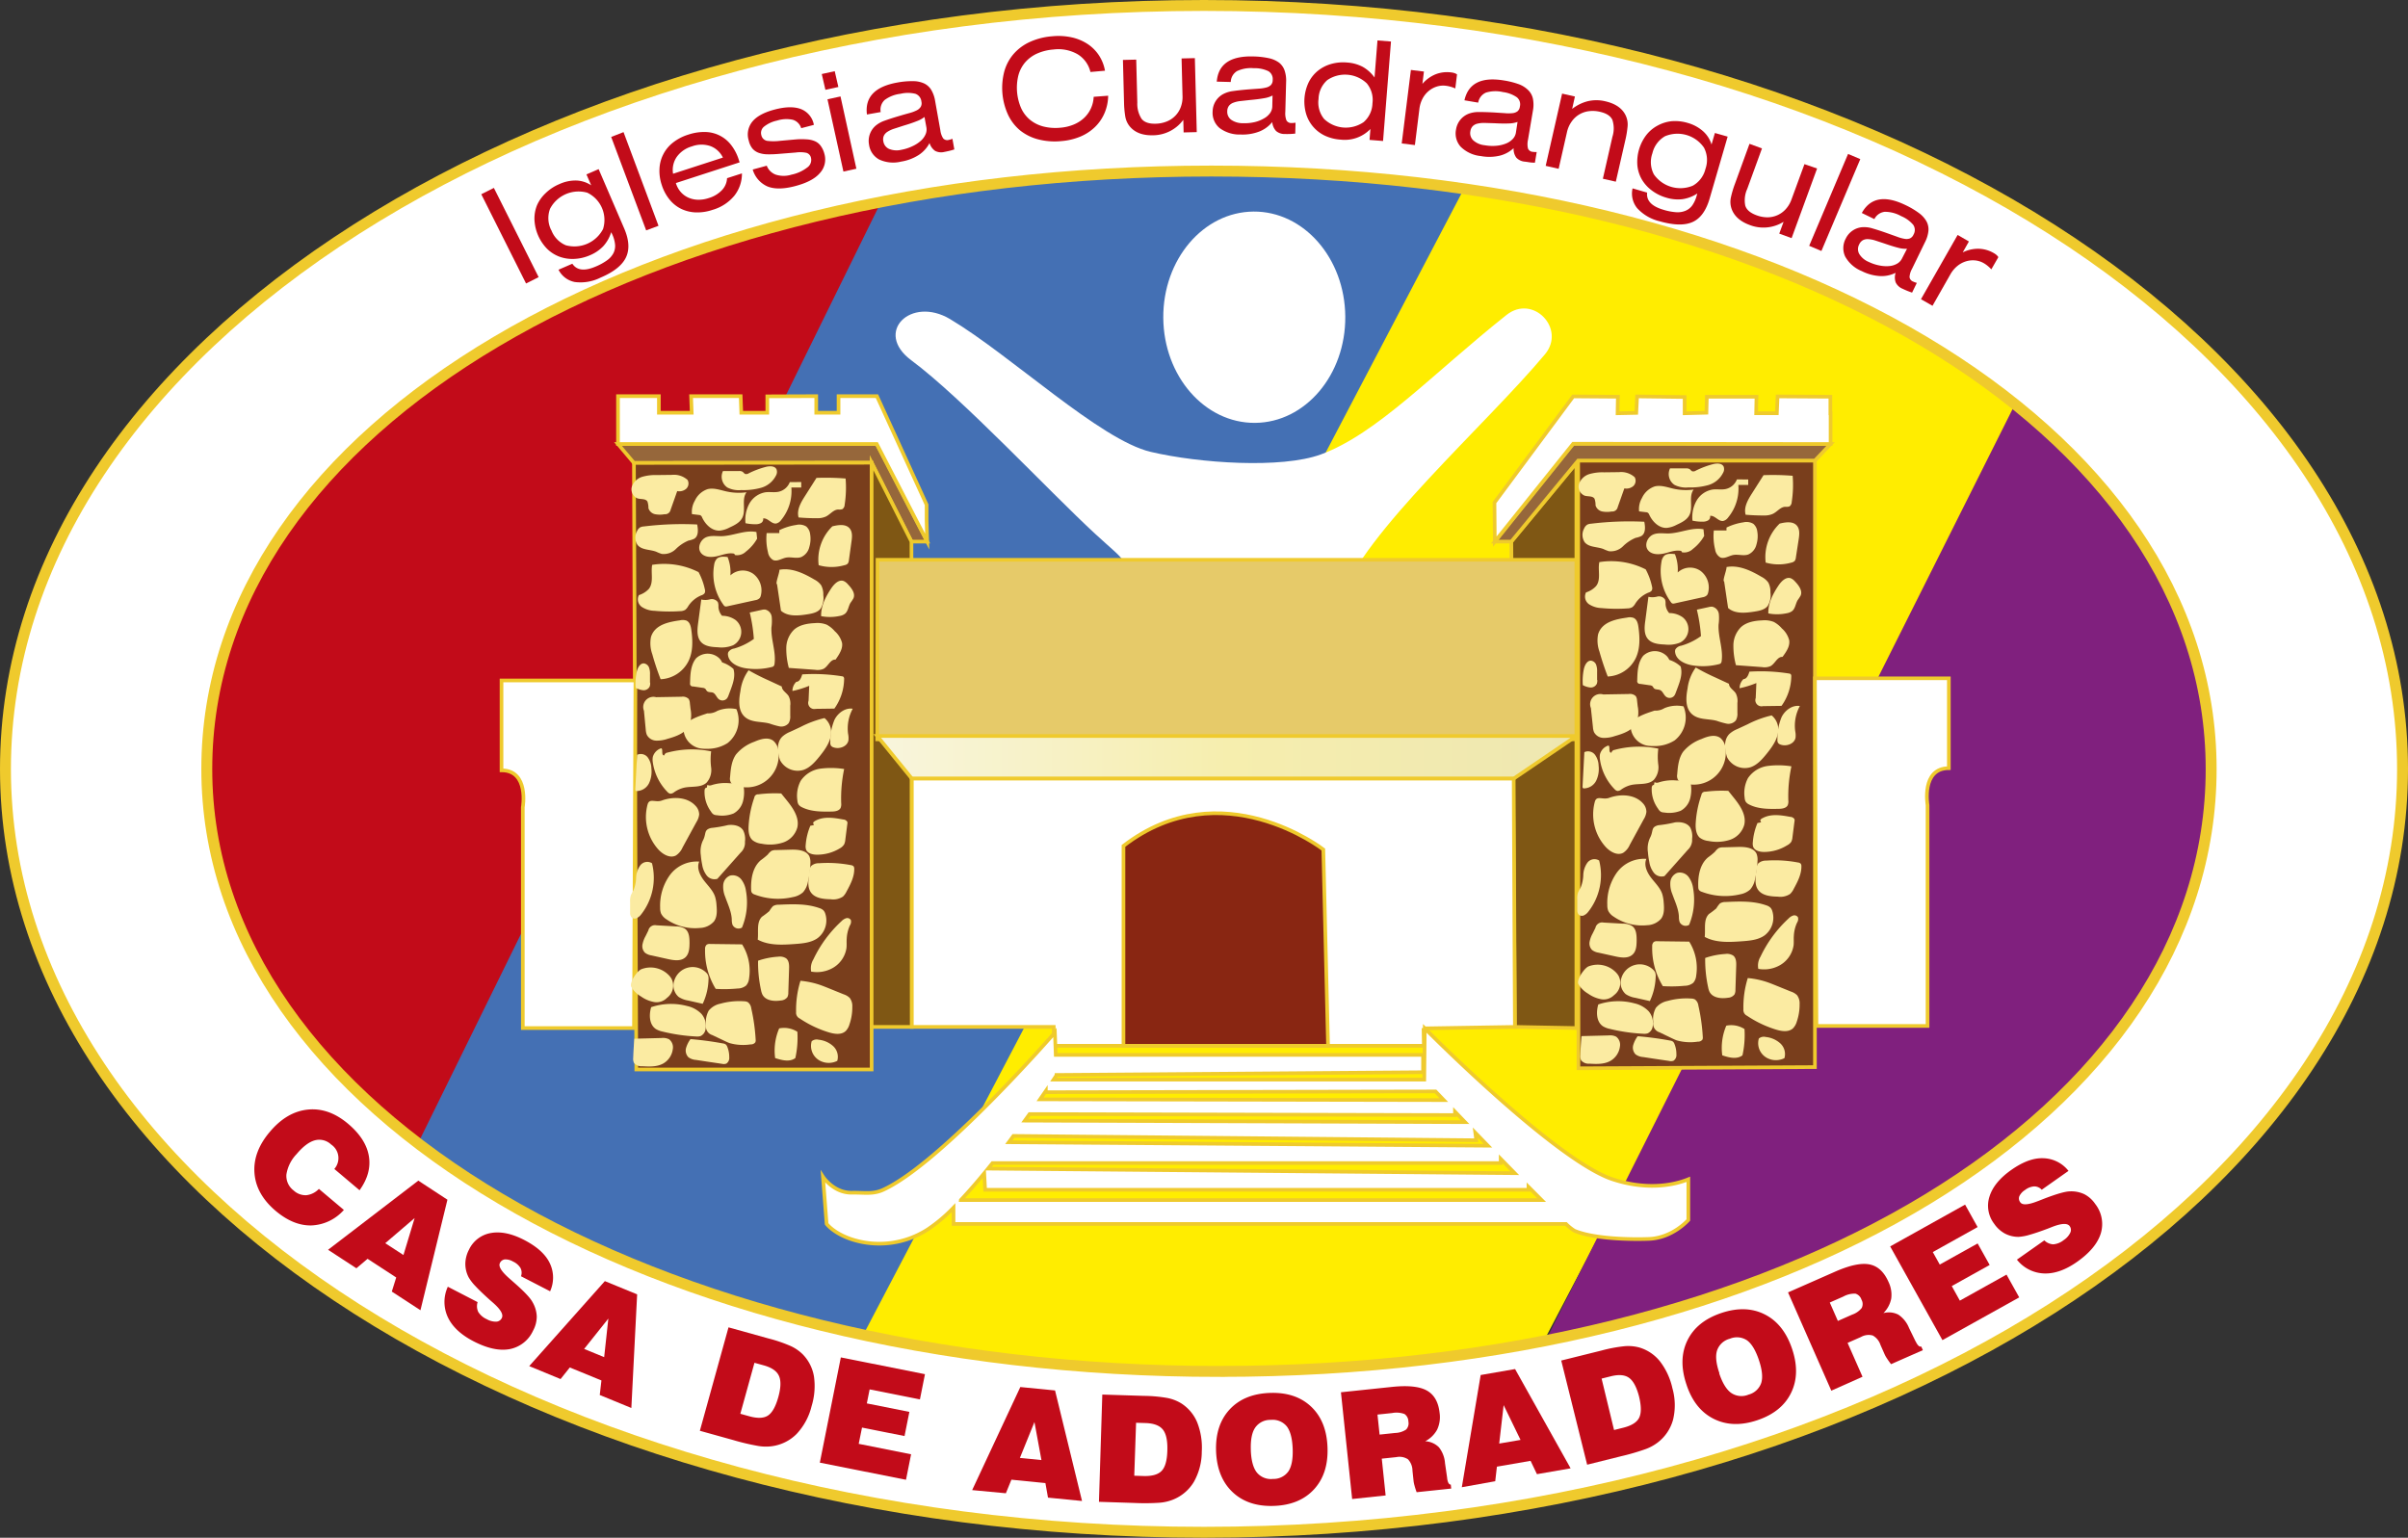 <svg id="Fondo" xmlns="http://www.w3.org/2000/svg" xmlns:xlink="http://www.w3.org/1999/xlink" viewBox="0 0 661.54 422.52"><rect x="0" y="0" width="661.54" height="422.52" fill="#333333" stroke="none"/><defs><style>.cls-1{fill:#c20b19;}.cls-2{fill:#4470b4;}.cls-3{fill:#ffed00;}.cls-4{fill:#80207e;}.cls-10,.cls-5,.cls-6{fill:#fff;}.cls-10,.cls-11,.cls-12,.cls-13,.cls-14,.cls-6,.cls-7,.cls-8,.cls-9{stroke:#efca2d;stroke-miterlimit:10;}.cls-6{stroke-width:3px;}.cls-7{fill:#96673b;}.cls-8{fill:#793e1c;}.cls-9{fill:#7f5714;}.cls-11{fill:url(#linear-gradient);}.cls-12{fill:url(#Amarillo);}.cls-13{fill:#892612;}.cls-14{fill:none;}.cls-15{fill:#fbeba2;}</style><linearGradient id="linear-gradient" x1="337.04" y1="203.15" x2="337.04" y2="153.82" gradientUnits="userSpaceOnUse"><stop offset="0" stop-color="#b48425"/><stop offset="0" stop-color="#b68627"/><stop offset="0" stop-color="#bc8f2f"/><stop offset="0" stop-color="#c69d3d"/><stop offset="0" stop-color="#d4b050"/><stop offset="0" stop-color="#e6ca69"/></linearGradient><linearGradient id="Amarillo" x1="241" y1="208.09" x2="433.07" y2="208.09" gradientUnits="userSpaceOnUse"><stop offset="0" stop-color="#f8f5dd"/><stop offset="0.5" stop-color="#f6eeae"/><stop offset="1" stop-color="#eee7b1"/></linearGradient></defs><title>Logo-Casa_de_Adoradores-P11-SVG-01</title><path class="cls-1" d="M54.53,235.94c0,47.84,30.59,91.39,80.67,124L284.09,58.48C152.12,78.69,54.53,150.47,54.53,235.94Z" transform="translate(-27.09 -26.7)"/><path class="cls-2" d="M356.22,52.79a497,497,0,0,0-75.43,5.68L132.51,360c36,23.55,82.1,41.4,134.18,51.05L439.45,59.74A494.45,494.45,0,0,0,356.22,52.79Z" transform="translate(-27.09 -26.7)"/><path class="cls-3" d="M602.44,106.6c-43.62-23.83-99.35-41.18-162-49.34l-192,366.37a637.42,637.42,0,0,0,103.76,6.09,644.92,644.92,0,0,0,84.77-7.38Z" transform="translate(-27.09 -26.7)"/><path class="cls-4" d="M676.91,234.21c0-48-31.22-91.64-82.29-124.3L443.38,411.76C577.59,391.68,676.91,319.8,676.91,234.21Z" transform="translate(-27.09 -26.7)"/><ellipse class="cls-5" cx="371.69" cy="113.83" rx="25" ry="29.03" transform="translate(-27.93 -23.94) rotate(-0.42)"/><path class="cls-5" d="M389.94,151.57c-10.78,3.94-33.32,2.44-46.72-.71-13.94-3.28-38.45-26.56-55.13-36.49-10.79-6.42-21,3.63-10.66,11.31,14.16,10.53,37.73,35.88,50.5,47.67,9.26,8.55,9.25,6.74,9.33,17.62,0.12,16.34-6.47,63.27-6.47,63.27l62.31-1.06s-0.82-52.52,2.33-61.88c6.11-18.19,39.69-47.62,56.1-67.25,5.85-7-3.25-16.61-10.56-10.81C420.69,129.34,405.46,145.89,389.94,151.57Z" transform="translate(-27.09 -26.7)"/><path id="Anillo-2" data-name="Anillo" class="cls-6" d="M357.86,28.2C176,28.2,28.59,122.11,28.59,238S176,447.72,357.86,447.72,687.13,353.81,687.13,238,539.71,28.2,357.86,28.2Zm4.27,375.33C206.37,403.52,83.9,332.18,83.9,238s120.22-164.3,276-164.3S634.55,143.74,634.55,238,517.88,403.52,362.13,403.52Z" transform="translate(-27.09 -26.7)"/><polygon class="cls-7" points="174.16 127.2 169.78 122 240.87 122 254.73 148.81 250.4 148.81 239.46 127.14 174.16 127.2"/><polygon class="cls-8" points="174.81 293.85 174.16 127.2 239.46 127.14 239.46 293.85 174.81 293.85"/><polygon class="cls-9" points="250.4 148.81 239.46 127.14 239.46 282.16 250.51 282.16 250.4 148.81"/><path class="cls-10" d="M201.66,213.67H164.87v24.69c7.63,0,5.85,10.15,5.85,10.15v60.67h30.54Z" transform="translate(-27.09 -26.7)"/><polygon class="cls-9" points="433.07 282.48 433.07 127.2 415.2 148.81 416.18 282.16 433.07 282.48"/><polygon class="cls-11" points="241.08 153.81 433.07 153.81 433.07 203.15 241 203.15 241.08 153.81"/><polygon class="cls-12" points="415.85 213.94 250.51 213.94 241 202.23 433.07 202.23 415.85 213.94"/><polyline class="cls-10" points="391.08 282.48 391.17 287.35 289.49 287.35 289.49 282.16 250.51 282.16 250.51 213.94 415.85 213.94 416.18 282.16 391.41 282.56"/><path class="cls-13" d="M335.74,314.05h56.2l-1.3-53.93s-27.94-21.76-54.9-1v54.9Z" transform="translate(-27.09 -26.7)"/><polygon class="cls-8" points="433.56 126.55 498.61 126.55 498.61 293.2 433.64 293.53 433.56 126.55"/><polygon class="cls-7" points="502.91 122 498.61 126.55 433.56 126.55 415.2 148.81 410.66 148.81 432.2 121.92 502.91 122"/><polygon class="cls-10" points="240.92 108.85 230.37 108.85 230.37 113.4 224.24 113.4 224.24 108.85 210.8 108.9 210.8 113.4 203.65 113.4 203.48 108.85 189.86 108.85 190.03 113.4 181.01 113.4 181.01 108.85 169.78 108.85 169.78 113.4 169.78 122 240.87 122 254.73 148.81 254.56 142.96 254.56 138.68 240.92 108.85"/><polygon class="cls-10" points="502.85 113.56 502.85 109.01 488.35 108.92 488.15 113.55 482.46 113.55 482.55 109.01 468.91 109.01 468.8 113.4 462.81 113.56 462.81 109.09 449.75 108.92 449.53 113.45 444.39 113.56 444.47 109.01 432.2 108.92 410.57 138.09 410.66 148.81 432.2 121.92 502.91 122 502.91 113.56 502.85 113.56"/><path class="cls-14" d="M442.3,179.6" transform="translate(-27.09 -26.7)"/><path class="cls-14" d="M442.3,175.5" transform="translate(-27.09 -26.7)"/><path class="cls-10" d="M470.13,350.73c-15.72-5.18-51.62-41.47-51.62-41.47l-0.14,14.08H316.54l0.8-1.2v-0.08l100.7-.75v-4.76H317.13l-0.23-6.15s-31.39,36.1-47.27,43.26c-2.76,1.25-5.23.69-8.45,0.76-5.09.1-8-4.39-8-4.39l1,12.94s1.79,2.49,6.66,4.17a24.51,24.51,0,0,0,21.28-2.75,43.34,43.34,0,0,0,6.93-5.87V363H457.31a13.94,13.94,0,0,0,2.31,1.86c5.52,2.34,16.13,2.42,20.47,2.25,6.55-.25,10.83-5.2,10.83-5.2V350.73C486.37,352.57,479,353.65,470.13,350.73ZM314.41,326.45v0.35l107.06-.21,2.28,2.38-110.94-.21Zm-4.47,6.36h0l116.87,0.27v-0.93l2.77,2.88-120.94-.42Zm-4.43,6L432.66,340l-0.27-2.07,3.46,3.57-131.62-.95Zm-5.75,7.46,139.61,0v-1.16l3.86,3.94L299,347.8h-0.48Zm-8.71,10.16c2.19-2.34,4.2-4.64,6.43-7.35l0.25,4.54H447v-0.81l3.62,3.63H291.05Z" transform="translate(-27.09 -26.7)"/><path class="cls-10" d="M525.7,213.08h36.79v24.69c-7.63,0-5.85,10.15-5.85,10.15v60.67H526.11Z" transform="translate(-27.09 -26.7)"/><g id="Piedras-1"><path class="cls-15" d="M204.95,164.49a5.38,5.38,0,0,1,.28,1.83,2.41,2.41,0,0,0,1.84,1.67,7.08,7.08,0,0,0,2.6,0,1.52,1.52,0,0,0,1.65-1.21l1.82-5.14a2.92,2.92,0,0,0,2.48-.65,2,2,0,0,0,.36-2.42,5.58,5.58,0,0,0-4.31-1.39l-4.1.05a12.89,12.89,0,0,0-4,.47,4.36,4.36,0,0,0-2.86,2.64,2.67,2.67,0,0,0,1.52,3.3C203.17,163.93,204.42,163.66,204.95,164.49Z" transform="translate(-27.09 -26.7)"/><path class="cls-15" d="M227.5,171.65c1.37-.63,2.84-1.34,3.52-2.69,1.08-2.16-.3-5.1,1.17-7a15.89,15.89,0,0,1-5.67-.26c-1.64-.38-3.33-1-5-0.61a5.93,5.93,0,0,0-3.54,3.19,6.05,6.05,0,0,0-.79,3.68l1.9,0.23a1.2,1.2,0,0,1,.47.12,1.28,1.28,0,0,1,.44.61c0.89,1.9,2.65,3.65,4.76,3.58A7.3,7.3,0,0,0,227.5,171.65Z" transform="translate(-27.09 -26.7)"/><path class="cls-15" d="M240.42,155.66c-0.48-1-1.92-.94-3-0.66a24.35,24.35,0,0,0-4.6,1.73,1.25,1.25,0,0,1-1.07.18,4,4,0,0,1-.58-0.54,1.74,1.74,0,0,0-1.08-.24h-4.38a3.58,3.58,0,0,0,1.21,4.52,6.86,6.86,0,0,0,3.8.71,18.4,18.4,0,0,0,5.45-.63,6.59,6.59,0,0,0,4.12-3.4A2,2,0,0,0,240.42,155.66Z" transform="translate(-27.09 -26.7)"/><path class="cls-15" d="M202.23,176.42a3.64,3.64,0,0,1-.15-3.74,2.26,2.26,0,0,1,.9-1.09,2.72,2.72,0,0,1,1-.24,86.26,86.26,0,0,1,14.64-.54c0.28,1.4.41,3.19-.82,3.93a6.24,6.24,0,0,1-1.55.49,10.84,10.84,0,0,0-3.5,2.34,4.73,4.73,0,0,1-3.87,1.33,12.36,12.36,0,0,1-1.5-.6C205.62,177.63,203.38,177.87,202.23,176.42Z" transform="translate(-27.09 -26.7)"/><path class="cls-15" d="M232,178.27a11.87,11.87,0,0,0,3.09-3.56l-0.19-1.83c-3.21-.63-6.42,1.1-9.7,1.15-1.34,0-2.73-.23-4,0.24-1.65.63-2.63,2.87-1.58,4.29,0.92,1.26,2.78,1.32,4.3,1s3-1,4.57-.78a0.47,0.47,0,0,1,.49.42A3.44,3.44,0,0,0,232,178.27Z" transform="translate(-27.09 -26.7)"/><path class="cls-15" d="M244.07,159.17a4.29,4.29,0,0,1-3.09,2.65c-1.15.24-2.35,0-3.52,0.13A6.26,6.26,0,0,0,233,165a9.22,9.22,0,0,0-1.1,5.46,12.35,12.35,0,0,0,2.72.28,3,3,0,0,0,1.5-.31,1.22,1.22,0,0,0,.63-1.29c1.31-.17,2.28,1.6,3.59,1.4a2.35,2.35,0,0,0,1.35-.95,12.47,12.47,0,0,0,2.81-8.94h2.71v-1.5Z" transform="translate(-27.09 -26.7)"/><path class="cls-15" d="M253.82,168.7c1.29-.53,2.2-2,3.6-2a2.58,2.58,0,0,0,1.11-.11,1.54,1.54,0,0,0,.61-1.2,30.67,30.67,0,0,0,.26-7.21,67.46,67.46,0,0,0-8-.17l-3.17,5c-1.14,1.78-2.32,3.84-1.75,5.87q2.59,0.22,5.19.21A5.62,5.62,0,0,0,253.82,168.7Z" transform="translate(-27.09 -26.7)"/><path class="cls-15" d="M249.43,177a4,4,0,0,1-2.22,2.76c-1.32.49-2.81-.11-4.19,0.16-1.2.24-2.4,1.13-3.52,0.66a3,3,0,0,1-1.43-2.17,15.22,15.22,0,0,1-.36-5.24h3.48l0-.79a15.62,15.62,0,0,1,4.65-1.44,3.65,3.65,0,0,1,2.73.41,3.26,3.26,0,0,1,1.08,2.08A7.74,7.74,0,0,1,249.43,177Z" transform="translate(-27.09 -26.7)"/><path class="cls-15" d="M205.35,188.5a6.3,6.3,0,0,1-2.74,1.72,2.54,2.54,0,0,0,.81,3.25,6.64,6.64,0,0,0,3.48,1.06,42.5,42.5,0,0,0,7.07.09,2.68,2.68,0,0,0,1.36-.35,3.36,3.36,0,0,0,.83-1,7.73,7.73,0,0,1,3.62-3,1.71,1.71,0,0,0,.89-0.58,1.48,1.48,0,0,0,.06-1.07,17.46,17.46,0,0,0-1.73-4.72,20.91,20.91,0,0,0-12.74-2C205.84,184.08,206.75,186.7,205.35,188.5Z" transform="translate(-27.09 -26.7)"/><path class="cls-15" d="M227.75,184.8a5,5,0,0,1,6.24-.46,5.71,5.71,0,0,1,2.12,6,1.77,1.77,0,0,1-.31.69,2.09,2.09,0,0,1-1.23.58l-7.69,1.69a1.05,1.05,0,0,1-.63,0,1,1,0,0,1-.38-0.36,14.44,14.44,0,0,1-2.59-11,3.07,3.07,0,0,1,.7-1.66c0.73-.74,1.93-0.66,3-0.53A11.42,11.42,0,0,1,227.75,184.8Z" transform="translate(-27.09 -26.7)"/><path class="cls-15" d="M241.2,183.26c3.34-.63,6.67.94,9.6,2.67a5.22,5.22,0,0,1,1.91,1.62,5.42,5.42,0,0,1,.56,2.68,5.55,5.55,0,0,1-.76,3.73c-0.85,1.05-2.31,1.33-3.65,1.54-2.49.39-5.35,0.67-7.22-1l-1.08-7.29C240,187.15,241.36,183.81,241.2,183.26Z" transform="translate(-27.09 -26.7)"/><path class="cls-15" d="M260,181.55a1.85,1.85,0,0,0,.3-0.89L261,175.6c0.19-1.27.34-2.7-.47-3.69-1.08-1.31-3.13-1-4.77-.59A12.74,12.74,0,0,0,252,182a12.92,12.92,0,0,0,7.08,0A1.73,1.73,0,0,0,260,181.55Z" transform="translate(-27.09 -26.7)"/><path class="cls-15" d="M215.65,197.21c1,0.43,1.24,1.63,1.38,2.66,0.38,2.85.47,5.87-.78,8.46a9,9,0,0,1-7.67,5,71.34,71.34,0,0,1-2.28-6.85,8.94,8.94,0,0,1-.38-4.7,4.74,4.74,0,0,1,.48-1.14c1.44-2.46,4.65-3.09,7.47-3.49A3.24,3.24,0,0,1,215.65,197.21Z" transform="translate(-27.09 -26.7)"/><path class="cls-15" d="M219.66,203.08c1.11,1.25,3,1.4,4.66,1.47a8.36,8.36,0,0,0,4.16-.55,4.15,4.15,0,0,0,.69-6.94,6.37,6.37,0,0,0-3.71-1.16,4,4,0,0,1-1-2.5,3.24,3.24,0,0,0-.14-1.21,2,2,0,0,0-2.14-.82,5.07,5.07,0,0,1-2.43.06L218.87,198C218.64,199.74,218.48,201.75,219.66,203.08Z" transform="translate(-27.09 -26.7)"/><path class="cls-15" d="M233.06,195l3.23-.71a3.23,3.23,0,0,1,1-.11,2.34,2.34,0,0,1,1.81,2,12.33,12.33,0,0,1-.07,2.89c-0.18,3.35,1.29,6.67.85,10a1.1,1.1,0,0,1-.26.67,1.13,1.13,0,0,1-.53.24,18.05,18.05,0,0,1-7.1.34c-2.13-.32-4.55-1.41-4.89-3.54a1.56,1.56,0,0,1,.07-0.88,2.27,2.27,0,0,1,1.6-1,17.4,17.4,0,0,0,5.42-2.64A43.31,43.31,0,0,0,233.06,195Z" transform="translate(-27.09 -26.7)"/><path class="cls-15" d="M258.43,203.38a6.37,6.37,0,0,0-2-3.24,7.77,7.77,0,0,0-2.22-1.8,6.91,6.91,0,0,0-3.22-.43c-2.05.09-4.23,0.45-5.76,1.81a7.12,7.12,0,0,0-2.13,5,20.3,20.3,0,0,0,.7,5.5l7.25,0.52a4.17,4.17,0,0,0,2.3-.27c1.26-.68,1.86-2.64,3.29-2.53C257.6,206.57,258.67,205,258.43,203.38Z" transform="translate(-27.09 -26.7)"/><path class="cls-15" d="M260,187.21a3.27,3.27,0,0,0-1.12-.86c-1.31-.5-2.59.77-3.38,1.94-1.55,2.31-2.92,4.93-2.82,7.71a12.81,12.81,0,0,0,5.1-.06,3.31,3.31,0,0,0,1.45-.6c0.87-.72.92-2,1.51-3a10.36,10.36,0,0,0,.82-1.26C262.15,189.71,261,188.27,260,187.21Z" transform="translate(-27.09 -26.7)"/><path class="cls-15" d="M207.33,218.26l7-.12a2.3,2.3,0,0,1,1.94.59,2.27,2.27,0,0,1,.34,1.13l0.19,1.65a8.45,8.45,0,0,1-.25,4.31c-1,2.28-3.66,3.21-6.05,3.88a8.94,8.94,0,0,1-3.13.5,3,3,0,0,1-2.58-1.6,4.47,4.47,0,0,1-.29-1.35L204,222A2.8,2.8,0,0,1,207.33,218.26Z" transform="translate(-27.09 -26.7)"/><path class="cls-15" d="M222.92,217c0.8,0.33,1,1.37,1.73,1.88a1.64,1.64,0,0,0,2.2-.33,3.16,3.16,0,0,0,.39-0.79l0.47-1.25c0.73-1.94,1.47-4,.88-6a8.34,8.34,0,0,0-3.11-1.8,3.85,3.85,0,0,0-.65-1,4.64,4.64,0,0,0-6.52-.12c-1.49,1.86-1.59,4.44-1.64,6.82a0.75,0.75,0,0,0,.84.9l2.61,0.38a1.3,1.3,0,0,1,.74.27c0.16,0.15.23,0.38,0.38,0.54C221.63,217,222.37,216.82,222.92,217Z" transform="translate(-27.09 -26.7)"/><path class="cls-15" d="M221.43,222.7a4.6,4.6,0,0,0,2.72-.67,8.9,8.9,0,0,1,5.25-.49,8,8,0,0,1-2.45,9.35,10.2,10.2,0,0,1-5.76,1.55,8.56,8.56,0,0,1-2.18-.2,5.64,5.64,0,0,1-4.15-5.1C214.77,224.78,219.2,223.45,221.43,222.7Z" transform="translate(-27.09 -26.7)"/><path class="cls-15" d="M244.21,220.46a4.63,4.63,0,0,0-.46-2.49c-0.58-.94-1.85-1.53-1.88-2.64l-3.77-1.75a57.71,57.71,0,0,1-5.35-2.72,12.19,12.19,0,0,0-2.25,5.76c-0.46,2.42-.67,5.31,1.15,7s4.51,1.26,6.83,1.88a22.69,22.69,0,0,0,2.73.78,2.64,2.64,0,0,0,2.55-.88,3.62,3.62,0,0,0,.43-2.07v-2.84Z" transform="translate(-27.09 -26.7)"/><path class="cls-15" d="M249.22,219.25a1.69,1.69,0,0,0,2,2.22l5.09-.07a14.29,14.29,0,0,0,2.68-8.11,0.81,0.81,0,0,0-.17-0.61,0.82,0.82,0,0,0-.46-0.17,49.46,49.46,0,0,0-10.88-.51c-0.25.9-.69,2-1.63,2.05a3.49,3.49,0,0,0-1.06,2.51,25.7,25.7,0,0,0,4.61-1.42Z" transform="translate(-27.09 -26.7)"/><path class="cls-15" d="M241.38,235.55c-0.73-2.15-1-4.83.62-6.44a7.23,7.23,0,0,1,2.14-1.32l2.9-1.35A28.22,28.22,0,0,1,253.6,224a5,5,0,0,1,1.69,2.74c0.65,2.85-1.26,5.6-3.11,7.87-1.21,1.49-2.54,3-4.36,3.63A5.47,5.47,0,0,1,241.38,235.55Z" transform="translate(-27.09 -26.7)"/><path class="cls-15" d="M240.94,233.08a4.17,4.17,0,0,0-1.41-2.85c-1.47-1.1-3.55-.45-5.23.29a11.52,11.52,0,0,0-5,3.47c-1.26,1.78-1.47,4.07-1.64,6.24a2.2,2.2,0,0,0,.26,1.55,1.94,1.94,0,0,0,.78.53A8.8,8.8,0,0,0,240.94,233.08Z" transform="translate(-27.09 -26.7)"/><path class="cls-15" d="M209.59,234.25a1,1,0,0,1,.87-0.76,26,26,0,0,1,12-.34,17.27,17.27,0,0,0,0,4.45,5.21,5.21,0,0,1-1.25,4.14c-1.6,1.48-4.14.92-6.26,1.41a7.92,7.92,0,0,0-2.64,1.21,1.66,1.66,0,0,1-1.07.42,1.46,1.46,0,0,1-.8-0.5,14.53,14.53,0,0,1-4-8.07,4.37,4.37,0,0,1,0-1.54,3.48,3.48,0,0,1,2.06-2.29C209.51,231.93,208.53,234.37,209.59,234.25Z" transform="translate(-27.09 -26.7)"/><path class="cls-15" d="M261.36,221.44c-2.07-.33-4.07,1.17-5,3a15,15,0,0,0-1.16,6.12,1.65,1.65,0,0,0,.16,1,1.38,1.38,0,0,0,.75.5c1.6,0.55,3.74-.24,4.06-1.9a5.81,5.81,0,0,0-.09-1.84A11.32,11.32,0,0,1,261.36,221.44Z" transform="translate(-27.09 -26.7)"/><path class="cls-15" d="M255.47,249.69c1,0,2.13-.16,2.56-1a2.76,2.76,0,0,0,.16-1.3A39.33,39.33,0,0,1,259,238a23.12,23.12,0,0,0-6.52-.1,7.8,7.8,0,0,0-5.41,3.33,8.72,8.72,0,0,0-.92,5.4,2.49,2.49,0,0,0,.3,1.1,2.32,2.32,0,0,0,.93.76C249.85,249.73,252.72,249.74,255.47,249.69Z" transform="translate(-27.09 -26.7)"/><path class="cls-15" d="M233.85,257.57a4.74,4.74,0,0,0,2.44.95,11.63,11.63,0,0,0,5.92-.32,6.08,6.08,0,0,0,3.94-4.18c0.6-2.8-1.32-5.46-3.13-7.68l-1.31-1.62a35.63,35.63,0,0,0-6.3.24,1,1,0,0,0-1.09.88,28.4,28.4,0,0,0-1.56,7.67C232.66,255,232.76,256.6,233.85,257.57Z" transform="translate(-27.09 -26.7)"/><path class="cls-15" d="M221.25,243.17c-0.29-.15-0.54.26-0.59,0.58a9,9,0,0,0,1.76,5.94,2.19,2.19,0,0,0,.75.81,2.3,2.3,0,0,0,.91.2,8.61,8.61,0,0,0,4.53-.48,5.33,5.33,0,0,0,2.57-3.26,9.89,9.89,0,0,0,.19-4.23,8.64,8.64,0,0,0-3.89-.83,12.32,12.32,0,0,0-4.78.49C221.2,242.93,221.59,241.59,221.25,243.17Z" transform="translate(-27.09 -26.7)"/><path class="cls-15" d="M205,247.73a13.35,13.35,0,0,0,3,12.43c1.24,1.33,3.2,2.45,4.8,1.59a5,5,0,0,0,1.8-2.18l3.82-7a4.86,4.86,0,0,0,.75-2.08,3.48,3.48,0,0,0-1-2.38c-2.24-2.46-6.17-2.59-9.29-1.44C207.12,247.28,205.53,245.92,205,247.73Z" transform="translate(-27.09 -26.7)"/><path class="cls-15" d="M222.44,254.2a34.57,34.57,0,0,0,4.62-.79c1.55-.2,3.37.12,4.2,1.45a5.33,5.33,0,0,1,.49,3.1,3.66,3.66,0,0,1-1.18,3l-6.4,7.21a2.72,2.72,0,0,1-2.93-.92,6.45,6.45,0,0,1-1.25-3,22.12,22.12,0,0,1-.37-2.62,7,7,0,0,1,.56-3.95C221.22,255.78,220.33,254.72,222.44,254.2Z" transform="translate(-27.09 -26.7)"/><path class="cls-15" d="M244.37,260.16l-4.1.11a2.73,2.73,0,0,0-1.25.23,4.34,4.34,0,0,0-1,1,19,19,0,0,1-1.93,1.56c-2.24,1.92-2.76,5.18-2.64,8.12a1.56,1.56,0,0,0,.17.77,1.54,1.54,0,0,0,.81.54,18.12,18.12,0,0,0,10.52.69,5.6,5.6,0,0,0,2.75-1.31,5.85,5.85,0,0,0,1.34-2.84,25.07,25.07,0,0,0,.68-5,4.48,4.48,0,0,0-.26-2C248.67,260.32,246.3,260.11,244.37,260.16Z" transform="translate(-27.09 -26.7)"/><path class="cls-15" d="M249.72,253.58a16.72,16.72,0,0,0-1.29,5.34,2.94,2.94,0,0,0,.08,1.13c0.36,1.11,1.74,1.47,2.91,1.49a12,12,0,0,0,6.39-1.74,3.12,3.12,0,0,0,1.18-1.08,3.58,3.58,0,0,0,.33-1.29l0.54-4.24a1.36,1.36,0,0,0,0-.69,1.38,1.38,0,0,0-1.12-.63c-2.47-.46-5.15-0.89-7.41.23C249.23,253.13,252,253.27,249.72,253.58Z" transform="translate(-27.09 -26.7)"/><path class="cls-15" d="M200.2,277.58l0-3a5.17,5.17,0,0,1,.21-1.9,12.89,12.89,0,0,1,.69-1.29,10,10,0,0,0,.75-3.53,6.17,6.17,0,0,1,1.14-3.39,2.43,2.43,0,0,1,3.22-.58,16.3,16.3,0,0,1-3,14.09,3.19,3.19,0,0,1-1.23,1,1.26,1.26,0,0,1-1.47-.32A1.88,1.88,0,0,1,200.2,277.58Z" transform="translate(-27.09 -26.7)"/><path class="cls-15" d="M208.45,276.11a4.18,4.18,0,0,0,.25,1.59,4,4,0,0,0,1.5,1.61,13.77,13.77,0,0,0,9.17,2.36,5.34,5.34,0,0,0,3.87-1.8c0.9-1.24.83-2.91,0.7-4.44a10.36,10.36,0,0,0-.39-2.31c-0.57-1.76-2-3.08-3.11-4.55s-2-3.43-1.26-5.13a9.22,9.22,0,0,0-8.13,3.8A14.37,14.37,0,0,0,208.45,276.11Z" transform="translate(-27.09 -26.7)"/><path class="cls-15" d="M201.77,244a0.64,0.64,0,0,1-.14-0.54l0.49-9.36a2.4,2.4,0,0,1,2.92.71,5.33,5.33,0,0,1,1,3,7.51,7.51,0,0,1-.63,4.06,3.85,3.85,0,0,1-3.29,2.18A0.57,0.57,0,0,1,201.77,244Z" transform="translate(-27.09 -26.7)"/><path class="cls-15" d="M205.71,214.27a2.7,2.7,0,0,1-.14,1.08,1.84,1.84,0,0,1-1.79,1,5.41,5.41,0,0,1-2.05-.65,15.85,15.85,0,0,1,.27-4.34c0.23-1.12.9-2.45,2-2.38a1.76,1.76,0,0,1,1.41,1.17,5.18,5.18,0,0,1,.25,1.9v2.25Z" transform="translate(-27.09 -26.7)"/><path class="cls-15" d="M227.65,267.29a3,3,0,0,0-1.87,2.53,7.16,7.16,0,0,0,.52,3.24c0.72,2.05,1.72,4.06,1.83,6.23a4.54,4.54,0,0,0,.19,1.49,1.83,1.83,0,0,0,2.61.79,18,18,0,0,0,1.1-10.06,6.65,6.65,0,0,0-1.29-3.17A3,3,0,0,0,227.65,267.29Z" transform="translate(-27.09 -26.7)"/><path class="cls-15" d="M253.84,277.82a2.47,2.47,0,0,0-.5-0.95,2.82,2.82,0,0,0-1.16-.66c-3.55-1.26-7.42-1.09-11.18-.92a2.79,2.79,0,0,0-1.55.39,7.35,7.35,0,0,0-1,1.36,22.24,22.24,0,0,1-2,1.53c-1.6,1.51-.93,4.12-1.19,6.31,3.06,1.66,6.76,1.45,10.23,1.2,2.17-.16,4.47-0.36,6.24-1.63A6.1,6.1,0,0,0,253.84,277.82Z" transform="translate(-27.09 -26.7)"/><path class="cls-15" d="M249.86,264.72a3.37,3.37,0,0,0-.48,1.81c-0.16,1.82-.57,3.83.46,5.34,1.14,1.66,3.47,1.87,5.48,1.92a4.85,4.85,0,0,0,3.35-.74,4.8,4.8,0,0,0,1-1.41c1.06-1.95,2.14-4,2.1-6.22a1.1,1.1,0,0,0-.17-0.67,1.19,1.19,0,0,0-.74-0.34,33.82,33.82,0,0,0-8.79-.52A3,3,0,0,0,249.86,264.72Z" transform="translate(-27.09 -26.7)"/><path class="cls-15" d="M255.21,293a7.6,7.6,0,0,0,4.42-5.76c0.11-.89,0-1.8.08-2.7a9.79,9.79,0,0,1,.88-3.58,1.84,1.84,0,0,0,.26-1.44,1.13,1.13,0,0,0-1.31-.52,3.09,3.09,0,0,0-1.28.82,34.17,34.17,0,0,0-7.72,10.5,4.72,4.72,0,0,0-.6,3.34A8.78,8.78,0,0,0,255.21,293Z" transform="translate(-27.09 -26.7)"/><path class="cls-15" d="M222.21,286.07l8.75,0.11a13.6,13.6,0,0,1,1.91,9.41,3.42,3.42,0,0,1-.79,1.89,3.73,3.73,0,0,1-2.37.83,38.16,38.16,0,0,1-6,.1,20,20,0,0,1-2.92-10.9,1.52,1.52,0,0,1,.45-1.25A1.57,1.57,0,0,1,222.21,286.07Z" transform="translate(-27.09 -26.7)"/><path class="cls-15" d="M216.52,285.88c0-1.47-.07-3.16-1.26-4a4.66,4.66,0,0,0-2.54-.64l-5.3-.3a1.88,1.88,0,0,0-2.22,1.44l-0.77,1.56a7.59,7.59,0,0,0-.84,2.29,2.57,2.57,0,0,0,.69,2.25,3.81,3.81,0,0,0,1.76.73l4.5,1c1.68,0.38,3.69.68,4.92-.54C216.42,288.71,216.5,287.22,216.52,285.88Z" transform="translate(-27.09 -26.7)"/><path class="cls-15" d="M203.3,293a7,7,0,0,1,7.47,1.59,5.08,5.08,0,0,1,.78,1,4.19,4.19,0,0,1-1.23,5.3,4,4,0,0,1-3.56,1.13,8.92,8.92,0,0,1-3.55-1.51,7.49,7.49,0,0,1-2.7-2.65C199.91,296.72,202.12,293.46,203.3,293Z" transform="translate(-27.09 -26.7)"/><path class="cls-15" d="M212.35,296.08a4.16,4.16,0,0,0,1.17,4.53,6.6,6.6,0,0,0,2.62,1l4,0.9a16.79,16.79,0,0,0,1.6-6.76,2.72,2.72,0,0,0-.14-1.1,2.32,2.32,0,0,0-.58-0.78A5.28,5.28,0,0,0,212.35,296.08Z" transform="translate(-27.09 -26.7)"/><path class="cls-15" d="M243.66,299.42a2.6,2.6,0,0,1-.26,1.27,2.44,2.44,0,0,1-1.8.91c-1.88.3-4.2,0.05-5.06-1.64a4.88,4.88,0,0,1-.37-1.18,35.33,35.33,0,0,1-.82-8.11,20.59,20.59,0,0,1,5.52-1.1,3.15,3.15,0,0,1,2.19.45c0.81,0.65.85,1.85,0.81,2.89Z" transform="translate(-27.09 -26.7)"/><path class="cls-15" d="M247,296.19a26.88,26.88,0,0,0-1.2,8.57,1.75,1.75,0,0,0,1,1.79,30,30,0,0,0,8,3.81c1.55,0.47,3.42.74,4.61-.35a4.33,4.33,0,0,0,1.05-1.84,14.34,14.34,0,0,0,.78-4.82,3.75,3.75,0,0,0-.7-2.45,4.28,4.28,0,0,0-1.69-1l-4.19-1.7c-0.62-.25-1.24-0.5-1.87-0.73A23,23,0,0,0,247,296.19Z" transform="translate(-27.09 -26.7)"/><path class="cls-15" d="M221.8,304.38a5.52,5.52,0,0,1,3.2-1.9,19.31,19.31,0,0,1,6.54-.66,2.38,2.38,0,0,1,1,.24,2.5,2.5,0,0,1,.94,1.71,51.54,51.54,0,0,1,1.21,8.6,1.42,1.42,0,0,1-.09.72,1.46,1.46,0,0,1-1.27.57,13.71,13.71,0,0,1-5.77-.34c-0.43-.15-0.84-0.35-1.25-0.54l-3.54-1.68a2.48,2.48,0,0,1-1.72-2.85A6.42,6.42,0,0,1,221.8,304.38Z" transform="translate(-27.09 -26.7)"/><path class="cls-15" d="M219.55,311.38a2.48,2.48,0,0,0,1.39-2,5,5,0,0,0-1.15-4.1,7.73,7.73,0,0,0-3.9-2.15,17.2,17.2,0,0,0-9.91.31c-0.62,2.1-.54,4.78,1.29,6a6,6,0,0,0,1.91.72,48.68,48.68,0,0,0,9.15,1.33A3.12,3.12,0,0,0,219.55,311.38Z" transform="translate(-27.09 -26.7)"/><path class="cls-15" d="M211.92,315a5.3,5.3,0,0,1-2.67,3.94c-1.71.93-3.77,0.84-5.72,0.73a2.66,2.66,0,0,1-2.25-.9,2.59,2.59,0,0,1-.23-1.43q0.09-2.62.32-5.24l7.47-.19a3.7,3.7,0,0,1,2.06.35A2.78,2.78,0,0,1,211.92,315Z" transform="translate(-27.09 -26.7)"/><path class="cls-15" d="M225.43,319a2.09,2.09,0,0,0,1.21-.06,1.86,1.86,0,0,0,.79-1.73,7.39,7.39,0,0,0-.52-2.85,1.57,1.57,0,0,0-.44-0.68,1.74,1.74,0,0,0-.78-0.28q-4.42-.82-8.9-1.19a7.69,7.69,0,0,0-1.22,2.44,2.63,2.63,0,0,0,.64,2.54,3.91,3.91,0,0,0,2.09.74l3,0.46Z" transform="translate(-27.09 -26.7)"/><path class="cls-15" d="M245.59,317.42a25.83,25.83,0,0,0,.56-7.22,6.75,6.75,0,0,0-5-.93,15.49,15.49,0,0,0-1.11,8.15C241.85,318,244,318.6,245.59,317.42Z" transform="translate(-27.09 -26.7)"/><path class="cls-15" d="M257.11,318.19a5.2,5.2,0,0,1-4.8-.06,4.6,4.6,0,0,1-2.23-5.33,2.13,2.13,0,0,1,1.9-.42,7,7,0,0,1,4,1.76A4,4,0,0,1,257.11,318.19Z" transform="translate(-27.09 -26.7)"/></g><g id="Piedras-2"><path class="cls-15" d="M465.15,163.74a5.38,5.38,0,0,1,.28,1.83,2.41,2.41,0,0,0,1.84,1.67,7.08,7.08,0,0,0,2.6,0,1.52,1.52,0,0,0,1.65-1.21l1.82-5.14a2.92,2.92,0,0,0,2.48-.65,2,2,0,0,0,.36-2.42,5.58,5.58,0,0,0-4.31-1.39l-4.1.05a12.89,12.89,0,0,0-4,.47,4.36,4.36,0,0,0-2.86,2.64,2.67,2.67,0,0,0,1.52,3.3C463.38,163.18,464.63,162.91,465.15,163.74Z" transform="translate(-27.09 -26.7)"/><path class="cls-15" d="M487.7,170.9c1.37-.63,2.84-1.34,3.52-2.69,1.08-2.16-.3-5.1,1.17-7a15.89,15.89,0,0,1-5.67-.26c-1.64-.38-3.33-1-5-0.61a5.93,5.93,0,0,0-3.54,3.19,6.05,6.05,0,0,0-.79,3.68l1.9,0.23a1.2,1.2,0,0,1,.47.12,1.28,1.28,0,0,1,.44.61c0.89,1.9,2.65,3.65,4.76,3.58A7.3,7.3,0,0,0,487.7,170.9Z" transform="translate(-27.09 -26.7)"/><path class="cls-15" d="M500.62,154.91c-0.48-1-1.92-.94-3-0.66A24.35,24.35,0,0,0,493,156a1.25,1.25,0,0,1-1.07.18,4,4,0,0,1-.58-0.54,1.74,1.74,0,0,0-1.08-.24h-4.38a3.58,3.58,0,0,0,1.21,4.52,6.86,6.86,0,0,0,3.8.71,18.4,18.4,0,0,0,5.45-.63,6.59,6.59,0,0,0,4.12-3.4A2,2,0,0,0,500.62,154.91Z" transform="translate(-27.09 -26.7)"/><path class="cls-15" d="M462.43,175.67a3.64,3.64,0,0,1-.15-3.74,2.26,2.26,0,0,1,.9-1.09,2.72,2.72,0,0,1,1-.24,86.26,86.26,0,0,1,14.64-.54c0.28,1.4.41,3.19-.82,3.93a6.24,6.24,0,0,1-1.55.49,10.84,10.84,0,0,0-3.5,2.34,4.73,4.73,0,0,1-3.87,1.33,12.36,12.36,0,0,1-1.5-.6C465.82,176.88,463.59,177.12,462.43,175.67Z" transform="translate(-27.09 -26.7)"/><path class="cls-15" d="M492.18,177.52a11.87,11.87,0,0,0,3.09-3.56l-0.19-1.83c-3.21-.63-6.42,1.1-9.7,1.15-1.34,0-2.73-.23-4,0.24-1.65.63-2.63,2.87-1.58,4.29,0.92,1.26,2.78,1.32,4.3,1s3-1,4.57-.78a0.47,0.47,0,0,1,.49.42A3.44,3.44,0,0,0,492.18,177.52Z" transform="translate(-27.09 -26.7)"/><path class="cls-15" d="M504.27,158.42a4.29,4.29,0,0,1-3.09,2.65c-1.15.24-2.35,0-3.52,0.13a6.26,6.26,0,0,0-4.5,3.1,9.22,9.22,0,0,0-1.1,5.46,12.35,12.35,0,0,0,2.72.28,3,3,0,0,0,1.5-.31,1.22,1.22,0,0,0,.63-1.29c1.31-.17,2.28,1.6,3.59,1.4a2.35,2.35,0,0,0,1.35-.95,12.47,12.47,0,0,0,2.81-8.94h2.71v-1.5Z" transform="translate(-27.09 -26.7)"/><path class="cls-15" d="M514,167.95c1.29-.53,2.2-2,3.6-2a2.58,2.58,0,0,0,1.11-.11,1.54,1.54,0,0,0,.61-1.2,30.67,30.67,0,0,0,.26-7.21,67.46,67.46,0,0,0-8-.17l-3.17,5c-1.14,1.78-2.32,3.84-1.75,5.87q2.59,0.22,5.19.21A5.62,5.62,0,0,0,514,167.95Z" transform="translate(-27.09 -26.7)"/><path class="cls-15" d="M509.64,176.28a4,4,0,0,1-2.22,2.76c-1.32.49-2.81-.11-4.19,0.16-1.2.24-2.4,1.13-3.52,0.66a3,3,0,0,1-1.43-2.17,15.22,15.22,0,0,1-.36-5.24h3.48l0-.79a15.62,15.62,0,0,1,4.65-1.44,3.65,3.65,0,0,1,2.73.41,3.26,3.26,0,0,1,1.08,2.08A7.74,7.74,0,0,1,509.64,176.28Z" transform="translate(-27.09 -26.7)"/><path class="cls-15" d="M465.56,187.75a6.3,6.3,0,0,1-2.74,1.72,2.54,2.54,0,0,0,.81,3.25,6.64,6.64,0,0,0,3.48,1.06,42.5,42.5,0,0,0,7.07.09,2.68,2.68,0,0,0,1.36-.35,3.36,3.36,0,0,0,.83-1,7.73,7.73,0,0,1,3.62-3,1.71,1.71,0,0,0,.89-0.58,1.48,1.48,0,0,0,.06-1.07,17.46,17.46,0,0,0-1.73-4.72,20.91,20.91,0,0,0-12.74-2C466,183.33,467,185.95,465.56,187.75Z" transform="translate(-27.09 -26.7)"/><path class="cls-15" d="M488,184a5,5,0,0,1,6.24-.46,5.71,5.71,0,0,1,2.12,6,1.77,1.77,0,0,1-.31.69,2.09,2.09,0,0,1-1.23.58l-7.69,1.69a1.05,1.05,0,0,1-.63,0,1,1,0,0,1-.38-0.36,14.44,14.44,0,0,1-2.59-11,3.07,3.07,0,0,1,.7-1.66c0.73-.74,1.93-0.66,3-0.53A11.42,11.42,0,0,1,488,184Z" transform="translate(-27.09 -26.7)"/><path class="cls-15" d="M501.4,182.51c3.34-.63,6.67.94,9.6,2.67a5.22,5.22,0,0,1,1.91,1.62,5.42,5.42,0,0,1,.56,2.68,5.55,5.55,0,0,1-.76,3.73c-0.85,1.05-2.31,1.33-3.65,1.54-2.49.39-5.35,0.67-7.22-1l-1.08-7.29C500.19,186.4,501.56,183.06,501.4,182.51Z" transform="translate(-27.09 -26.7)"/><path class="cls-15" d="M520.16,180.8a1.85,1.85,0,0,0,.3-0.89l0.78-5.06c0.19-1.27.34-2.7-.47-3.69-1.08-1.31-3.13-1-4.77-.59a12.74,12.74,0,0,0-3.83,10.71,12.92,12.92,0,0,0,7.08,0A1.73,1.73,0,0,0,520.16,180.8Z" transform="translate(-27.09 -26.7)"/><path class="cls-15" d="M475.85,196.46c1,0.43,1.24,1.63,1.38,2.66,0.38,2.85.47,5.87-.78,8.46a9,9,0,0,1-7.67,5,71.34,71.34,0,0,1-2.28-6.85,8.94,8.94,0,0,1-.38-4.7,4.74,4.74,0,0,1,.48-1.14c1.44-2.46,4.65-3.09,7.47-3.49A3.24,3.24,0,0,1,475.85,196.46Z" transform="translate(-27.09 -26.7)"/><path class="cls-15" d="M479.86,202.33c1.11,1.25,3,1.4,4.66,1.47a8.36,8.36,0,0,0,4.16-.55,4.15,4.15,0,0,0,.69-6.94,6.37,6.37,0,0,0-3.71-1.16,4,4,0,0,1-1-2.5,3.24,3.24,0,0,0-.14-1.21,2,2,0,0,0-2.14-.82,5.07,5.07,0,0,1-2.43.06l-0.85,6.55C478.84,199,478.68,201,479.86,202.33Z" transform="translate(-27.09 -26.7)"/><path class="cls-15" d="M493.26,194.22l3.23-.71a3.23,3.23,0,0,1,1-.11,2.34,2.34,0,0,1,1.81,2,12.33,12.33,0,0,1-.07,2.89c-0.18,3.35,1.29,6.67.85,10a1.1,1.1,0,0,1-.26.67,1.13,1.13,0,0,1-.53.24,18.05,18.05,0,0,1-7.1.34c-2.13-.32-4.55-1.41-4.89-3.54a1.56,1.56,0,0,1,.07-0.88,2.27,2.27,0,0,1,1.6-1,17.4,17.4,0,0,0,5.42-2.64A43.31,43.31,0,0,0,493.26,194.22Z" transform="translate(-27.09 -26.7)"/><path class="cls-15" d="M518.63,202.63a6.37,6.37,0,0,0-2-3.24,7.77,7.77,0,0,0-2.22-1.8,6.91,6.91,0,0,0-3.22-.43c-2.05.09-4.23,0.45-5.76,1.81a7.12,7.12,0,0,0-2.13,5,20.3,20.3,0,0,0,.7,5.5L511.2,210a4.17,4.17,0,0,0,2.3-.27c1.26-.68,1.86-2.64,3.29-2.53C517.81,205.82,518.88,204.29,518.63,202.63Z" transform="translate(-27.09 -26.7)"/><path class="cls-15" d="M520.22,186.46a3.27,3.27,0,0,0-1.12-.86c-1.31-.5-2.59.77-3.38,1.94-1.55,2.31-2.92,4.93-2.82,7.71a12.81,12.81,0,0,0,5.1-.06,3.31,3.31,0,0,0,1.45-.6c0.87-.72.92-2,1.51-3a10.36,10.36,0,0,0,.82-1.26C522.35,189,521.24,187.52,520.22,186.46Z" transform="translate(-27.09 -26.7)"/><path class="cls-15" d="M467.54,217.51l7-.12a2.3,2.3,0,0,1,1.94.59,2.27,2.27,0,0,1,.34,1.13l0.19,1.65a8.45,8.45,0,0,1-.25,4.31c-1,2.28-3.66,3.21-6.05,3.88a8.94,8.94,0,0,1-3.13.5,3,3,0,0,1-2.58-1.6,4.47,4.47,0,0,1-.29-1.35l-0.56-5.24A2.8,2.8,0,0,1,467.54,217.51Z" transform="translate(-27.09 -26.7)"/><path class="cls-15" d="M483.13,216.3c0.8,0.33,1,1.37,1.73,1.88a1.64,1.64,0,0,0,2.2-.33,3.16,3.16,0,0,0,.39-0.79l0.47-1.25c0.73-1.94,1.47-4,.88-6a8.34,8.34,0,0,0-3.11-1.8,3.85,3.85,0,0,0-.65-1,4.64,4.64,0,0,0-6.52-.12c-1.49,1.86-1.59,4.44-1.64,6.82a0.75,0.75,0,0,0,.84.9l2.61,0.38a1.3,1.3,0,0,1,.74.27c0.16,0.15.23,0.38,0.38,0.54C481.83,216.23,482.57,216.07,483.13,216.3Z" transform="translate(-27.09 -26.7)"/><path class="cls-15" d="M481.63,221.95a4.6,4.6,0,0,0,2.72-.67,8.9,8.9,0,0,1,5.25-.49,8,8,0,0,1-2.45,9.35,10.2,10.2,0,0,1-5.76,1.55,8.56,8.56,0,0,1-2.18-.2,5.64,5.64,0,0,1-4.15-5.1C475,224,479.4,222.7,481.63,221.95Z" transform="translate(-27.09 -26.7)"/><path class="cls-15" d="M504.42,219.71a4.63,4.63,0,0,0-.46-2.49c-0.58-.94-1.85-1.53-1.88-2.64l-3.77-1.75a57.71,57.71,0,0,1-5.35-2.72,12.19,12.19,0,0,0-2.25,5.76c-0.46,2.42-.67,5.31,1.15,7s4.51,1.26,6.83,1.88a22.69,22.69,0,0,0,2.73.78,2.64,2.64,0,0,0,2.55-.88,3.62,3.62,0,0,0,.43-2.07v-2.84Z" transform="translate(-27.09 -26.7)"/><path class="cls-15" d="M509.43,218.5a1.69,1.69,0,0,0,2,2.22l5.09-.07a14.29,14.29,0,0,0,2.68-8.11,0.81,0.81,0,0,0-.17-0.61,0.82,0.82,0,0,0-.46-0.17,49.46,49.46,0,0,0-10.88-.51c-0.25.9-.69,2-1.63,2.05A3.49,3.49,0,0,0,505,215.8a25.7,25.7,0,0,0,4.61-1.42Z" transform="translate(-27.09 -26.7)"/><path class="cls-15" d="M501.58,234.8c-0.73-2.15-1-4.83.62-6.44a7.23,7.23,0,0,1,2.14-1.32l2.9-1.35a28.22,28.22,0,0,1,6.57-2.42A5,5,0,0,1,515.5,226c0.65,2.85-1.26,5.6-3.11,7.87-1.21,1.49-2.54,3-4.36,3.63A5.47,5.47,0,0,1,501.58,234.8Z" transform="translate(-27.09 -26.7)"/><path class="cls-15" d="M501.14,232.33a4.17,4.17,0,0,0-1.41-2.85c-1.47-1.1-3.55-.45-5.23.29a11.52,11.52,0,0,0-5,3.47c-1.26,1.78-1.47,4.07-1.64,6.24a2.2,2.2,0,0,0,.26,1.55,1.94,1.94,0,0,0,.78.53A8.8,8.8,0,0,0,501.14,232.33Z" transform="translate(-27.09 -26.7)"/><path class="cls-15" d="M469.8,233.5a1,1,0,0,1,.87-0.76,26,26,0,0,1,12-.34,17.27,17.27,0,0,0,0,4.45,5.21,5.21,0,0,1-1.25,4.14c-1.6,1.48-4.14.92-6.26,1.41a7.92,7.92,0,0,0-2.64,1.21,1.66,1.66,0,0,1-1.07.42,1.46,1.46,0,0,1-.8-0.5,14.53,14.53,0,0,1-4-8.07,4.37,4.37,0,0,1,0-1.54,3.48,3.48,0,0,1,2.06-2.29C469.72,231.18,468.74,233.62,469.8,233.5Z" transform="translate(-27.09 -26.7)"/><path class="cls-15" d="M521.56,220.69c-2.07-.33-4.07,1.17-5,3a15,15,0,0,0-1.16,6.12,1.65,1.65,0,0,0,.16,1,1.38,1.38,0,0,0,.75.5c1.6,0.55,3.74-.24,4.06-1.9a5.81,5.81,0,0,0-.09-1.84A11.32,11.32,0,0,1,521.56,220.69Z" transform="translate(-27.09 -26.7)"/><path class="cls-15" d="M515.67,248.94c1,0,2.13-.16,2.56-1a2.76,2.76,0,0,0,.16-1.3,39.33,39.33,0,0,1,.85-9.38,23.12,23.12,0,0,0-6.52-.1,7.8,7.8,0,0,0-5.41,3.33,8.72,8.72,0,0,0-.92,5.4,2.49,2.49,0,0,0,.3,1.1,2.32,2.32,0,0,0,.93.76C510.05,249,512.92,249,515.67,248.94Z" transform="translate(-27.09 -26.7)"/><path class="cls-15" d="M494,256.82a4.74,4.74,0,0,0,2.44.95,11.63,11.63,0,0,0,5.92-.32,6.08,6.08,0,0,0,3.94-4.18c0.6-2.8-1.32-5.46-3.13-7.68L501.9,244a35.63,35.63,0,0,0-6.3.24,1,1,0,0,0-1.09.88,28.4,28.4,0,0,0-1.56,7.67C492.86,254.21,493,255.85,494,256.82Z" transform="translate(-27.09 -26.7)"/><path class="cls-15" d="M481.46,242.42c-0.29-.15-0.54.26-0.59,0.58a9,9,0,0,0,1.76,5.94,2.19,2.19,0,0,0,.75.81,2.3,2.3,0,0,0,.91.2,8.61,8.61,0,0,0,4.53-.48,5.33,5.33,0,0,0,2.57-3.26,9.89,9.89,0,0,0,.19-4.23,8.64,8.64,0,0,0-3.89-.83,12.32,12.32,0,0,0-4.78.49C481.4,242.18,481.79,240.84,481.46,242.42Z" transform="translate(-27.09 -26.7)"/><path class="cls-15" d="M465.23,247a13.35,13.35,0,0,0,3,12.43c1.24,1.33,3.2,2.45,4.8,1.59a5,5,0,0,0,1.8-2.18l3.82-7a4.86,4.86,0,0,0,.75-2.08,3.48,3.48,0,0,0-1-2.38c-2.24-2.46-6.17-2.59-9.29-1.44C467.33,246.53,465.73,245.17,465.23,247Z" transform="translate(-27.09 -26.7)"/><path class="cls-15" d="M482.64,253.45a34.57,34.57,0,0,0,4.62-.79c1.55-.2,3.37.12,4.2,1.45a5.33,5.33,0,0,1,.49,3.1,3.66,3.66,0,0,1-1.18,3l-6.4,7.21a2.72,2.72,0,0,1-2.93-.92,6.45,6.45,0,0,1-1.25-3,22.12,22.12,0,0,1-.37-2.62,7,7,0,0,1,.56-3.95C481.42,255,480.54,254,482.64,253.45Z" transform="translate(-27.09 -26.7)"/><path class="cls-15" d="M504.57,259.41l-4.1.11a2.73,2.73,0,0,0-1.25.23,4.34,4.34,0,0,0-1,1,19,19,0,0,1-1.93,1.56c-2.24,1.92-2.76,5.18-2.64,8.12a1.56,1.56,0,0,0,.17.77,1.54,1.54,0,0,0,.81.54,18.12,18.12,0,0,0,10.52.69,5.6,5.6,0,0,0,2.75-1.31,5.85,5.85,0,0,0,1.34-2.84,25.07,25.07,0,0,0,.68-5,4.48,4.48,0,0,0-.26-2C508.88,259.57,506.5,259.36,504.57,259.41Z" transform="translate(-27.09 -26.7)"/><path class="cls-15" d="M509.92,252.83a16.72,16.72,0,0,0-1.29,5.34,2.94,2.94,0,0,0,.08,1.13c0.36,1.11,1.74,1.47,2.91,1.49A12,12,0,0,0,518,259,3.12,3.12,0,0,0,519.2,258a3.58,3.58,0,0,0,.33-1.29l0.54-4.24a1.36,1.36,0,0,0,0-.69,1.38,1.38,0,0,0-1.12-.63c-2.47-.46-5.15-0.89-7.41.23C509.43,252.38,512.22,252.52,509.92,252.83Z" transform="translate(-27.09 -26.7)"/><path class="cls-15" d="M460.41,276.83l0-3a5.17,5.17,0,0,1,.21-1.9,12.89,12.89,0,0,1,.69-1.29,10,10,0,0,0,.75-3.53,6.17,6.17,0,0,1,1.14-3.39,2.43,2.43,0,0,1,3.22-.58,16.3,16.3,0,0,1-3,14.09,3.19,3.19,0,0,1-1.23,1,1.26,1.26,0,0,1-1.47-.32A1.88,1.88,0,0,1,460.41,276.83Z" transform="translate(-27.09 -26.7)"/><path class="cls-15" d="M468.66,275.36a4.18,4.18,0,0,0,.25,1.59,4,4,0,0,0,1.5,1.61,13.77,13.77,0,0,0,9.17,2.36,5.34,5.34,0,0,0,3.87-1.8c0.9-1.24.83-2.91,0.7-4.44a10.36,10.36,0,0,0-.39-2.31c-0.57-1.76-2-3.08-3.11-4.55s-2-3.43-1.26-5.13a9.22,9.22,0,0,0-8.13,3.8A14.37,14.37,0,0,0,468.66,275.36Z" transform="translate(-27.09 -26.7)"/><path class="cls-15" d="M462,243.27a0.64,0.64,0,0,1-.14-0.54l0.49-9.36a2.4,2.4,0,0,1,2.92.71,5.33,5.33,0,0,1,1,3,7.51,7.51,0,0,1-.63,4.06,3.85,3.85,0,0,1-3.29,2.18A0.57,0.57,0,0,1,462,243.27Z" transform="translate(-27.09 -26.7)"/><path class="cls-15" d="M465.91,213.52a2.7,2.7,0,0,1-.14,1.08,1.84,1.84,0,0,1-1.79,1,5.41,5.41,0,0,1-2.05-.65,15.85,15.85,0,0,1,.27-4.34c0.23-1.12.9-2.45,2-2.38a1.76,1.76,0,0,1,1.41,1.17,5.18,5.18,0,0,1,.25,1.9v2.25Z" transform="translate(-27.09 -26.7)"/><path class="cls-15" d="M487.85,266.54a3,3,0,0,0-1.87,2.53,7.16,7.16,0,0,0,.52,3.24c0.72,2.05,1.72,4.06,1.83,6.23a4.54,4.54,0,0,0,.19,1.49,1.83,1.83,0,0,0,2.61.79,18,18,0,0,0,1.1-10.06,6.65,6.65,0,0,0-1.29-3.17A3,3,0,0,0,487.85,266.54Z" transform="translate(-27.09 -26.7)"/><path class="cls-15" d="M514,277.07a2.47,2.47,0,0,0-.5-0.95,2.82,2.82,0,0,0-1.16-.66c-3.55-1.26-7.42-1.09-11.18-.92a2.79,2.79,0,0,0-1.55.39,7.35,7.35,0,0,0-1,1.36,22.24,22.24,0,0,1-2,1.53c-1.6,1.51-.93,4.12-1.19,6.31,3.06,1.66,6.76,1.45,10.23,1.2,2.17-.16,4.47-0.36,6.24-1.63A6.1,6.1,0,0,0,514,277.07Z" transform="translate(-27.09 -26.7)"/><path class="cls-15" d="M510.07,264a3.37,3.37,0,0,0-.48,1.81c-0.16,1.82-.57,3.83.46,5.34,1.14,1.66,3.47,1.87,5.48,1.92a4.85,4.85,0,0,0,3.35-.74,4.8,4.8,0,0,0,1-1.41c1.06-1.95,2.14-4,2.1-6.22a1.1,1.1,0,0,0-.17-0.67,1.19,1.19,0,0,0-.74-0.34,33.82,33.82,0,0,0-8.79-.52A3,3,0,0,0,510.07,264Z" transform="translate(-27.09 -26.7)"/><path class="cls-15" d="M515.41,292.25a7.6,7.6,0,0,0,4.42-5.76c0.11-.89,0-1.8.08-2.7a9.79,9.79,0,0,1,.88-3.58,1.84,1.84,0,0,0,.26-1.44,1.13,1.13,0,0,0-1.31-.52,3.09,3.09,0,0,0-1.28.82,34.17,34.17,0,0,0-7.72,10.5,4.72,4.72,0,0,0-.6,3.34A8.78,8.78,0,0,0,515.41,292.25Z" transform="translate(-27.09 -26.7)"/><path class="cls-15" d="M482.41,285.32l8.75,0.11a13.6,13.6,0,0,1,1.91,9.41,3.42,3.42,0,0,1-.79,1.89,3.73,3.73,0,0,1-2.37.83,38.16,38.16,0,0,1-6,.1,20,20,0,0,1-2.92-10.9,1.52,1.52,0,0,1,.45-1.25A1.57,1.57,0,0,1,482.41,285.32Z" transform="translate(-27.09 -26.7)"/><path class="cls-15" d="M476.72,285.13c0-1.47-.07-3.16-1.26-4a4.66,4.66,0,0,0-2.54-.64l-5.3-.3a1.88,1.88,0,0,0-2.22,1.44l-0.77,1.56a7.59,7.59,0,0,0-.84,2.29,2.57,2.57,0,0,0,.69,2.25,3.81,3.81,0,0,0,1.76.73l4.5,1c1.68,0.38,3.69.68,4.92-.54C476.63,288,476.7,286.47,476.72,285.13Z" transform="translate(-27.09 -26.7)"/><path class="cls-15" d="M463.5,292.23a7,7,0,0,1,7.47,1.59,5.08,5.08,0,0,1,.78,1,4.19,4.19,0,0,1-1.23,5.3,4,4,0,0,1-3.56,1.13,8.92,8.92,0,0,1-3.55-1.51,7.49,7.49,0,0,1-2.7-2.65C460.11,296,462.32,292.71,463.5,292.23Z" transform="translate(-27.09 -26.7)"/><path class="cls-15" d="M472.56,295.33a4.16,4.16,0,0,0,1.17,4.53,6.6,6.6,0,0,0,2.62,1l4,0.9a16.79,16.79,0,0,0,1.6-6.76,2.72,2.72,0,0,0-.14-1.1,2.32,2.32,0,0,0-.58-0.78A5.28,5.28,0,0,0,472.56,295.33Z" transform="translate(-27.09 -26.7)"/><path class="cls-15" d="M503.86,298.67a2.6,2.6,0,0,1-.26,1.27,2.44,2.44,0,0,1-1.8.91c-1.88.3-4.2,0.05-5.06-1.64a4.88,4.88,0,0,1-.37-1.18,35.33,35.33,0,0,1-.82-8.11,20.59,20.59,0,0,1,5.52-1.1,3.15,3.15,0,0,1,2.19.45c0.81,0.65.85,1.85,0.81,2.89Z" transform="translate(-27.09 -26.7)"/><path class="cls-15" d="M507.25,295.44a26.88,26.88,0,0,0-1.2,8.57,1.75,1.75,0,0,0,1,1.79,30,30,0,0,0,8,3.81c1.55,0.47,3.42.74,4.61-.35a4.33,4.33,0,0,0,1.05-1.84,14.34,14.34,0,0,0,.78-4.82,3.75,3.75,0,0,0-.7-2.45,4.28,4.28,0,0,0-1.69-1l-4.19-1.7c-0.62-.25-1.24-0.5-1.87-0.73A23,23,0,0,0,507.25,295.44Z" transform="translate(-27.09 -26.7)"/><path class="cls-15" d="M482,303.63a5.52,5.52,0,0,1,3.2-1.9,19.31,19.31,0,0,1,6.54-.66,2.38,2.38,0,0,1,1,.24,2.5,2.5,0,0,1,.94,1.71,51.54,51.54,0,0,1,1.21,8.6,1.42,1.42,0,0,1-.09.72,1.46,1.46,0,0,1-1.27.57,13.71,13.71,0,0,1-5.77-.34c-0.43-.15-0.84-0.35-1.25-0.54L483,310.34a2.48,2.48,0,0,1-1.72-2.85A6.42,6.42,0,0,1,482,303.63Z" transform="translate(-27.09 -26.7)"/><path class="cls-15" d="M479.75,310.63a2.48,2.48,0,0,0,1.39-2,5,5,0,0,0-1.15-4.1,7.73,7.73,0,0,0-3.9-2.15,17.2,17.2,0,0,0-9.91.31c-0.62,2.1-.54,4.78,1.29,6a6,6,0,0,0,1.91.72,48.68,48.68,0,0,0,9.15,1.33A3.12,3.12,0,0,0,479.75,310.63Z" transform="translate(-27.09 -26.7)"/><path class="cls-15" d="M472.12,314.29a5.3,5.3,0,0,1-2.67,3.94c-1.71.93-3.77,0.84-5.72,0.73a2.66,2.66,0,0,1-2.25-.9,2.59,2.59,0,0,1-.23-1.43q0.09-2.62.32-5.24l7.47-.19a3.7,3.7,0,0,1,2.06.35A2.78,2.78,0,0,1,472.12,314.29Z" transform="translate(-27.09 -26.7)"/><path class="cls-15" d="M485.64,318.21a2.09,2.09,0,0,0,1.21-.06,1.86,1.86,0,0,0,.79-1.73,7.39,7.39,0,0,0-.52-2.85,1.57,1.57,0,0,0-.44-0.68,1.74,1.74,0,0,0-.78-0.28q-4.42-.82-8.9-1.19a7.69,7.69,0,0,0-1.22,2.44,2.63,2.63,0,0,0,.64,2.54,3.91,3.91,0,0,0,2.09.74l3,0.46Z" transform="translate(-27.09 -26.7)"/><path class="cls-15" d="M505.79,316.67a25.83,25.83,0,0,0,.56-7.22,6.75,6.75,0,0,0-5-.93,15.49,15.49,0,0,0-1.11,8.15C502.06,317.29,504.25,317.85,505.79,316.67Z" transform="translate(-27.09 -26.7)"/><path class="cls-15" d="M517.32,317.44a5.2,5.2,0,0,1-4.8-.06,4.6,4.6,0,0,1-2.23-5.33,2.13,2.13,0,0,1,1.9-.42,7,7,0,0,1,4,1.76A4,4,0,0,1,517.32,317.44Z" transform="translate(-27.09 -26.7)"/></g><path class="cls-1" d="M114.7,353.37l6.86,5.78a12.54,12.54,0,0,1-9,4.26q-4.9.07-9.74-4Q97.43,354.84,97,349t4.23-11.32q4.65-5.51,10.41-6.1t11.07,3.89q4.9,4.13,5.71,8.86t-2.55,9.41l-6.93-5.85a4.5,4.5,0,0,0-.88-6.72,4.72,4.72,0,0,0-4.5-1.14q-2.37.66-5,3.79a10.38,10.38,0,0,0-2.79,5.61,5,5,0,0,0,2,4.38,4.78,4.78,0,0,0,3.48,1.29A5.58,5.58,0,0,0,114.7,353.37Z" transform="translate(-27.09 -26.7)"/><path class="cls-1" d="M117.22,370.1l24.79-19,8,5.24-7.41,30.37-7.87-5.13,1.21-3.87-7.87-5.13L125,375.18Zm15.71-1.81,5,3.25L141,361.38Z" transform="translate(-27.09 -26.7)"/><path class="cls-1" d="M150.12,380.25l8.18,4.23a3.72,3.72,0,0,0,.17,2.68,5.21,5.21,0,0,0,2.33,2,5.07,5.07,0,0,0,2.58.69,1.76,1.76,0,0,0,1.57-1q0.74-1.42-2.34-4.14l-0.95-.83q-2.51-2.25-3.91-3.75a13.13,13.13,0,0,1-1.9-2.44,8,8,0,0,1-.92-3.77,8.56,8.56,0,0,1,1-3.84,8.16,8.16,0,0,1,6.1-4.6q4.08-.7,9.22,2t6.85,6.24a9.12,9.12,0,0,1,.12,7.78l-8-4.13a2.8,2.8,0,0,0-.13-2.25,4.65,4.65,0,0,0-2.06-1.79,4.09,4.09,0,0,0-2.24-.59,1.71,1.71,0,0,0-1.36,1q-0.67,1.3,2.33,4l0.4,0.36,1.32,1.16q4,3.52,4.89,5.19a8.47,8.47,0,0,1,1.18,3.95,8.11,8.11,0,0,1-1,3.9,8.91,8.91,0,0,1-6.48,5.1q-4.24.76-9.89-2.16-5.21-2.7-7.05-6.6A9.93,9.93,0,0,1,150.12,380.25Z" transform="translate(-27.09 -26.7)"/><path class="cls-1" d="M172.48,402.06l20.78-23.35,8.87,3.64-1.59,31.22L191.86,410l0.46-4-8.69-3.56-2.54,3.18Zm15.09-4.72,5.5,2.26L194.22,389Z" transform="translate(-27.09 -26.7)"/><path class="cls-1" d="M219.36,419.83l7.87-28.42,11,3.06a39.38,39.38,0,0,1,6.16,2.11,11.71,11.71,0,0,1,3.23,2.24,11.37,11.37,0,0,1,3.09,6.11,18.73,18.73,0,0,1-.66,8.15,17,17,0,0,1-4.09,7.6,11.76,11.76,0,0,1-6.79,3.39,12.59,12.59,0,0,1-3.73-.06,60.57,60.57,0,0,1-6.78-1.59Zm11.12-4.67,2.45,0.68q3.42,0.95,5.16-.21t2.83-5.09q1.06-3.84.16-5.81t-4.15-2.87l-2.57-.71Z" transform="translate(-27.09 -26.7)"/><path class="cls-1" d="M252.32,428.59l5.77-28.92,23.11,4.61-1.38,6.93L266,408.46l-0.77,3.85,11.69,2.33-1.33,6.64-11.68-2.33L263,423.42l14.39,2.87-1.4,7Z" transform="translate(-27.09 -26.7)"/><path class="cls-1" d="M294.17,436.13l13.23-28.32,9.54,0.94,7.41,30.37L315,438.2l-0.71-4-9.34-.93L303.43,437Zm13.11-8.84,5.92,0.59-1.92-10.45Z" transform="translate(-27.09 -26.7)"/><path class="cls-1" d="M329,439.35l0.92-29.47,11.45,0.36a39.32,39.32,0,0,1,6.48.59,11.71,11.71,0,0,1,3.67,1.41,11.37,11.37,0,0,1,4.44,5.21,18.74,18.74,0,0,1,1.29,8.07,17,17,0,0,1-2.17,8.35,11.75,11.75,0,0,1-5.79,4.9,12.61,12.61,0,0,1-3.64.83,60.79,60.79,0,0,1-7,.06Zm9.7-7.17,2.54,0.08q3.54,0.11,5-1.43t1.55-5.62q0.12-4-1.22-5.69t-4.71-1.81l-2.66-.08Z" transform="translate(-27.09 -26.7)"/><path class="cls-1" d="M361.18,425.52q-0.27-7.2,3.69-11.51t11.06-4.58q7.08-.26,11.34,3.75t4.52,11.21q0.27,7.18-3.68,11.5t-11,4.58q-7.1.26-11.37-3.76T361.18,425.52Zm9.54-.35q0.16,4.18,1.63,6.09a5,5,0,0,0,4.45,1.8,5,5,0,0,0,4.27-2.11q1.31-2,1.15-6.2t-1.61-6.12a5,5,0,0,0-4.41-1.79A5,5,0,0,0,371.9,419Q370.57,421,370.73,425.17Z" transform="translate(-27.09 -26.7)"/><path class="cls-1" d="M398.56,438.58l-3.08-29.33,14-1.47q6.59-.69,9.61,1t3.5,6.17a8.06,8.06,0,0,1-.69,4.58,7.78,7.78,0,0,1-3.27,3.18,5.69,5.69,0,0,1,3.78,1.67,7.93,7.93,0,0,1,1.66,4.34l0.59,4.06a0.3,0.3,0,0,0,0,.1q0.24,1.75,1,1.74l0.12,1.09-9.5,1q-0.37-1-.58-1.8a8,8,0,0,1-.26-1.21l-0.31-2.93a4.57,4.57,0,0,0-1.23-3.1,4.25,4.25,0,0,0-3.2-.6l-4,.42,1.06,10.11Zm7.54-17.7,4.28-.45a5.72,5.72,0,0,0,3-.93,2.44,2.44,0,0,0,.63-2.21,2.49,2.49,0,0,0-1.08-2.07,6.35,6.35,0,0,0-3.41-.26l-4,.42Z" transform="translate(-27.09 -26.7)"/><path class="cls-1" d="M428.69,435.34l5.18-30.83,9.45-1.64,15.26,27.28-9.25,1.6-1.75-3.66-9.25,1.6-0.46,4Zm10.27-12,5.86-1-4.64-9.56Z" transform="translate(-27.09 -26.7)"/><path class="cls-1" d="M463.12,429.15L456,400.53l11.11-2.76a39.35,39.35,0,0,1,6.4-1.19,11.71,11.71,0,0,1,3.92.36,11.37,11.37,0,0,1,5.69,3.81,18.72,18.72,0,0,1,3.43,7.42,17,17,0,0,1,.17,8.63,11.75,11.75,0,0,1-4.25,6.28,12.6,12.6,0,0,1-3.28,1.78,60.48,60.48,0,0,1-6.68,1.95Zm7.39-9.53L473,419q3.44-.85,4.39-2.72t0-5.83q-1-3.87-2.72-5.14t-5-.46l-2.58.64Z" transform="translate(-27.09 -26.7)"/><path class="cls-1" d="M490.4,407.1q-2.3-6.83.26-12.09t9.3-7.53q6.72-2.26,11.94.37t7.52,9.46q2.3,6.81-.26,12.08t-9.27,7.53q-6.73,2.27-12-.37T490.4,407.1Zm9-3.05q1.34,4,3.29,5.38a5,5,0,0,0,4.78.46,5,5,0,0,0,3.49-3.24q0.68-2.29-.66-6.27T507.07,395a5,5,0,0,0-4.74-.46,5,5,0,0,0-3.53,3.26Q498.1,400.06,499.45,404Z" transform="translate(-27.09 -26.7)"/><path class="cls-1" d="M530.2,408.81l-11.89-27,12.92-5.69q6.06-2.67,9.46-2t5.22,4.81a8.06,8.06,0,0,1,.75,4.57,7.78,7.78,0,0,1-2.14,4,5.69,5.69,0,0,1,4.11.43,7.93,7.93,0,0,1,2.91,3.63l1.8,3.69,0.06,0.08q0.77,1.59,1.51,1.35l0.44,1-8.74,3.85q-0.67-.87-1.1-1.54a8.07,8.07,0,0,1-.62-1.07l-1.19-2.69a4.56,4.56,0,0,0-2.12-2.58,4.25,4.25,0,0,0-3.23.41l-3.68,1.62,4.1,9.31ZM532,389.65l3.94-1.74a5.71,5.71,0,0,0,2.61-1.82,2.44,2.44,0,0,0-.07-2.3,2.49,2.49,0,0,0-1.66-1.64,6.35,6.35,0,0,0-3.32.8l-3.72,1.64Z" transform="translate(-27.09 -26.7)"/><path class="cls-1" d="M560.73,394.92l-14.36-25.75,20.58-11.48,3.44,6.17-12.31,6.87,1.91,3.43,10.41-5.8,3.3,5.91-10.41,5.8,2.22,4,12.82-7.15,3.49,6.26Z" transform="translate(-27.09 -26.7)"/><path class="cls-1" d="M581.19,372.81l7.53-5.3a3.72,3.72,0,0,0,2.46,1.09,5.2,5.2,0,0,0,2.84-1.15,5.08,5.08,0,0,0,1.81-2,1.76,1.76,0,0,0-.13-1.83q-0.92-1.31-4.76.17l-1.17.46q-3.15,1.19-5.13,1.74a13.14,13.14,0,0,1-3,.56,8,8,0,0,1-3.77-.92,8.55,8.55,0,0,1-2.93-2.68,8.16,8.16,0,0,1-1.27-7.53q1.26-3.95,6-7.28t8.69-3.2a9.12,9.12,0,0,1,7,3.48l-7.35,5.18a2.8,2.8,0,0,0-2.06-.92,4.64,4.64,0,0,0-2.54,1,4.1,4.1,0,0,0-1.56,1.71,1.71,1.71,0,0,0,.27,1.67q0.84,1.2,4.58-.24l0.51-.19,1.63-.64q5-1.9,6.86-1.94a8.48,8.48,0,0,1,4,.77,8.12,8.12,0,0,1,3,2.69,8.91,8.91,0,0,1,1.53,8.1q-1.28,4.11-6.48,7.78-4.8,3.38-9.11,3.21A9.93,9.93,0,0,1,581.19,372.81Z" transform="translate(-27.09 -26.7)"/><path class="cls-1" d="M159.31,80.07l3.46-1.74,12.3,24.52-3.46,1.74Z" transform="translate(-27.09 -26.7)"/><path class="cls-1" d="M198.54,89.4q2.06,4.74.53,8t-7,5.58a12.21,12.21,0,0,1-7.05,1.21,6.33,6.33,0,0,1-4.49-3.38l3.8-1.65q1.82,2.77,6.46.76a15.58,15.58,0,0,0,3.11-1.72,5.66,5.66,0,0,0,1.72-1.95,4.39,4.39,0,0,0,.45-2.31,8.58,8.58,0,0,0-.75-2.78L195,90.5a10.06,10.06,0,0,1-2.16,3.83,10.8,10.8,0,0,1-3.69,2.51,12.13,12.13,0,0,1-4.38,1,10.32,10.32,0,0,1-4-.62,9.59,9.59,0,0,1-3.39-2.17,12.24,12.24,0,0,1-3.46-8,9.79,9.79,0,0,1,.72-4A10.19,10.19,0,0,1,177,79.76a12,12,0,0,1,3.73-2.46,10.66,10.66,0,0,1,4.7-1,7.89,7.89,0,0,1,4.08,1.32l-1.31-3,3.35-1.45Zm-20,.49a7.24,7.24,0,0,0,4,4.2,8.88,8.88,0,0,0,10.22-4.45,8.31,8.31,0,0,0-4.34-10,8.84,8.84,0,0,0-10.22,4.43A7.3,7.3,0,0,0,178.5,89.88Z" transform="translate(-27.09 -26.7)"/><path class="cls-1" d="M195,64.33L198.39,63,208,88.74,204.61,90Z" transform="translate(-27.09 -26.7)"/><path class="cls-1" d="M212.81,77.12a6.49,6.49,0,0,0,1.32,2.36A6.11,6.11,0,0,0,216.2,81a6.79,6.79,0,0,0,2.6.58,8.71,8.71,0,0,0,3-.46,8.23,8.23,0,0,0,3.63-2.18,5.07,5.07,0,0,0,1.4-3.28l4.09-1.32a9.71,9.71,0,0,1-2.1,6.15,12.09,12.09,0,0,1-6,3.88,13,13,0,0,1-4.65.69,10.09,10.09,0,0,1-4-1A9.55,9.55,0,0,1,211,81.49a12.19,12.19,0,0,1-2.12-4,11.92,11.92,0,0,1-.61-4.49A9.64,9.64,0,0,1,212,65.86a13,13,0,0,1,4.15-2.16,13.7,13.7,0,0,1,4.68-.73,9.14,9.14,0,0,1,7.1,3.55,12.86,12.86,0,0,1,2.13,4.1l0.22,0.69L212.76,77ZM225.69,70a6.23,6.23,0,0,0-3.44-3.16,7.59,7.59,0,0,0-5.07.08A7.68,7.68,0,0,0,213,69.83a6.3,6.3,0,0,0-1,4.61Z" transform="translate(-27.09 -26.7)"/><path class="cls-1" d="M237.74,72.23a4.19,4.19,0,0,0,2.48,2.46,7.18,7.18,0,0,0,4.31,0,10.58,10.58,0,0,0,4.37-2,2.51,2.51,0,0,0,1-2.58,1.81,1.81,0,0,0-1.27-1.42,8.46,8.46,0,0,0-2.93-.08l-4.61.37a29.32,29.32,0,0,1-3.19.12,7.36,7.36,0,0,1-2.4-.42,4.07,4.07,0,0,1-1.7-1.17,5.3,5.3,0,0,1-1-2.15,5.59,5.59,0,0,1,1-5.27q1.81-2.18,6.22-3.32t7.14-.09a5.75,5.75,0,0,1,3.5,4.19l0,0.15-3.46.9a3.45,3.45,0,0,0-2.31-2.31,8.37,8.37,0,0,0-4.32.22A8.59,8.59,0,0,0,237,61.49a2.21,2.21,0,0,0-.76,2.3,2,2,0,0,0,1.58,1.61,14.35,14.35,0,0,0,3.55,0L245.8,65a19.81,19.81,0,0,1,3,0,6.57,6.57,0,0,1,2.22.52,3.85,3.85,0,0,1,1.55,1.27,6.42,6.42,0,0,1,1,2.17,5.52,5.52,0,0,1-1.27,5.33q-2,2.32-6.9,3.58-4.6,1.19-7.42.08a7.28,7.28,0,0,1-4.1-4.67Z" transform="translate(-27.09 -26.7)"/><path class="cls-1" d="M253.85,51.38l-1-4.34,3.56-.78,1,4.34Zm0.57,2.6L258,53.2l4.36,19.86-3.56.78Z" transform="translate(-27.09 -26.7)"/><path class="cls-1" d="M282.46,66a8.69,8.69,0,0,1-3,3.3,12.66,12.66,0,0,1-4.79,1.8,9.14,9.14,0,0,1-6.06-.58,5.46,5.46,0,0,1-2.77-4.06,5.52,5.52,0,0,1,2-5.38,7.83,7.83,0,0,1,2.37-1.25q1.56-.57,3.84-1.24,1.65-.49,2.87-0.82a10.41,10.41,0,0,0,2-.74,2.74,2.74,0,0,0,1.13-1,2,2,0,0,0,.17-1.44,2.5,2.5,0,0,0-1.65-2.12,8.65,8.65,0,0,0-4.09,0,9,9,0,0,0-4.35,1.7,3.63,3.63,0,0,0-1.09,3.32l-3.78.67q-0.89-7.14,8.39-8.79A21.91,21.91,0,0,1,278,49a7.26,7.26,0,0,1,3,.64,4.63,4.63,0,0,1,1.94,1.78,8.64,8.64,0,0,1,1.05,3l1.44,8.08a5.35,5.35,0,0,0,.76,2.2,1.48,1.48,0,0,0,1.56.44,6.32,6.32,0,0,0,1-.3l0.52,2.92q-0.84.27-1.54,0.43t-1.23.26a3.57,3.57,0,0,1-2.52-.3A4.06,4.06,0,0,1,282.46,66Zm-1.39-7.16A7.48,7.48,0,0,1,278.93,60q-1.45.59-3.69,1.25l-2.53.82a7.65,7.65,0,0,0-1.81.84,2.73,2.73,0,0,0-1,1.1,2.52,2.52,0,0,0-.13,1.53,2.72,2.72,0,0,0,1.53,2.06,5.48,5.48,0,0,0,3.41.26,12,12,0,0,0,3.08-1,9.28,9.28,0,0,0,2.26-1.46,5.12,5.12,0,0,0,1.31-1.78,3.29,3.29,0,0,0,.24-1.9Z" transform="translate(-27.09 -26.7)"/><path class="cls-1" d="M331.53,53a12.5,12.5,0,0,1-1,4.78,11.78,11.78,0,0,1-2.61,3.81,13,13,0,0,1-4,2.63,17.12,17.12,0,0,1-5.27,1.25,18.14,18.14,0,0,1-6.35-.48,13.24,13.24,0,0,1-5-2.49A12.48,12.48,0,0,1,304,58.17a17.75,17.75,0,0,1-1-11.85,12.47,12.47,0,0,1,2.56-4.8,13.24,13.24,0,0,1,4.46-3.3,18.25,18.25,0,0,1,6.22-1.56,17,17,0,0,1,5.33.32,13.15,13.15,0,0,1,4.33,1.82A11,11,0,0,1,329,41.91a11.25,11.25,0,0,1,1.66,4.22l-4,.35a7.8,7.8,0,0,0-3.53-4.88,10.64,10.64,0,0,0-6.61-1.3,13.55,13.55,0,0,0-4.57,1.14,9.41,9.41,0,0,0-3.24,2.42,9.13,9.13,0,0,0-1.85,3.57,14.16,14.16,0,0,0,.77,9,9,9,0,0,0,2.45,3.2,9.58,9.58,0,0,0,3.63,1.82,13.56,13.56,0,0,0,4.7.34,12.08,12.08,0,0,0,3.66-.87,9.41,9.41,0,0,0,2.84-1.81,8.4,8.4,0,0,0,1.87-2.6,8.49,8.49,0,0,0,.77-3.21Z" transform="translate(-27.09 -26.7)"/><path class="cls-1" d="M355.87,63l-3.61.09-0.09-3.46a10.43,10.43,0,0,1-8.31,4.24q-4.08.1-6.19-2.2a5.76,5.76,0,0,1-1.43-2.91,27,27,0,0,1-.35-3.93l-0.3-11.66,3.65-.09,0.3,11.81a7.55,7.55,0,0,0,1.18,4.47q1.11,1.4,3.86,1.33a8.58,8.58,0,0,0,3-.59,6.78,6.78,0,0,0,3.88-3.92,7.89,7.89,0,0,0,.5-3.09l-0.26-10.33,3.65-.09Z" transform="translate(-27.09 -26.7)"/><path class="cls-1" d="M376.61,60.24A8.7,8.7,0,0,1,373,62.86a12.67,12.67,0,0,1-5.05.8,9.13,9.13,0,0,1-5.82-1.79,5.45,5.45,0,0,1-1.9-4.54,5.52,5.52,0,0,1,3.06-4.86,7.82,7.82,0,0,1,2.57-.75q1.65-.24,4-0.44l3-.22a10.43,10.43,0,0,0,2.12-.32,2.74,2.74,0,0,0,1.29-.71,2,2,0,0,0,.46-1.37,2.5,2.5,0,0,0-1.19-2.41,8.64,8.64,0,0,0-4-.81,9,9,0,0,0-4.6.79,3.63,3.63,0,0,0-1.73,3l-3.84-.1q0.57-7.17,10-6.92a21.9,21.9,0,0,1,4.3.48,7.26,7.26,0,0,1,2.82,1.23A4.64,4.64,0,0,1,380,46.07a8.65,8.65,0,0,1,.42,3.17l-0.22,8.21a5.35,5.35,0,0,0,.3,2.31,1.48,1.48,0,0,0,1.44.74,6.38,6.38,0,0,0,1.07-.09l-0.08,3q-0.88.09-1.6,0.11t-1.25,0a3.57,3.57,0,0,1-2.4-.81A4.06,4.06,0,0,1,376.61,60.24Zm0.08-7.3a7.49,7.49,0,0,1-2.35.75q-1.53.28-3.86,0.49l-2.64.29a7.68,7.68,0,0,0-1.94.46,2.74,2.74,0,0,0-1.21.88,2.52,2.52,0,0,0-.44,1.47,2.72,2.72,0,0,0,1.08,2.33,5.47,5.47,0,0,0,3.29.94,12,12,0,0,0,3.21-.31,9.29,9.29,0,0,0,2.5-1A5.12,5.12,0,0,0,376,57.79a3.28,3.28,0,0,0,.62-1.81Z" transform="translate(-27.09 -26.7)"/><path class="cls-1" d="M407.05,65.44l-3.71-.3,0.24-3a9.78,9.78,0,0,1-8.13,2.93A12.13,12.13,0,0,1,391.12,64a9.7,9.7,0,0,1-5.2-6,12.26,12.26,0,0,1,.69-8.67,9.59,9.59,0,0,1,2.5-3.15,10.32,10.32,0,0,1,3.6-1.88,12.09,12.09,0,0,1,4.48-.42,10.63,10.63,0,0,1,4.27,1.18A10.12,10.12,0,0,1,404.71,48l0.81-10.19,3.71,0.3Zm-2.91-10.35a7.09,7.09,0,0,0-1.56-5.49,8.66,8.66,0,0,0-10.85-.89,7.12,7.12,0,0,0-2.4,5.19,7.12,7.12,0,0,0,1.54,5.5,8.67,8.67,0,0,0,10.85.85A7.09,7.09,0,0,0,404.14,55.09Z" transform="translate(-27.09 -26.7)"/><path class="cls-1" d="M414.7,45.92l3.58,0.44-0.42,3.39a9.49,9.49,0,0,1,3.66-2.65,8.65,8.65,0,0,1,4.27-.5,4.51,4.51,0,0,1,.86.18,3,3,0,0,1,.72.36L426.9,51a10,10,0,0,0-1.36-.49,8.43,8.43,0,0,0-1.2-.24,5.89,5.89,0,0,0-2.54.22,6.55,6.55,0,0,0-2.22,1.22,6.92,6.92,0,0,0-1.68,2.09,8.18,8.18,0,0,0-.87,2.88l-1.23,9.88-3.62-.45Z" transform="translate(-27.09 -26.7)"/><path class="cls-1" d="M442.92,67.41A8.69,8.69,0,0,1,439,69.5a12.66,12.66,0,0,1-5.11.08A9.14,9.14,0,0,1,428.36,67a5.45,5.45,0,0,1-1.25-4.76,5.52,5.52,0,0,1,3.71-4.38,7.84,7.84,0,0,1,2.65-.38q1.66,0,4,.12l3,0.19a10.4,10.4,0,0,0,2.15,0,2.73,2.73,0,0,0,1.38-.52,2,2,0,0,0,.64-1.3,2.5,2.5,0,0,0-.84-2.55A8.65,8.65,0,0,0,440,52a9,9,0,0,0-4.67.14,3.63,3.63,0,0,0-2.14,2.76l-3.78-.64q1.57-7,10.86-5.45a21.93,21.93,0,0,1,4.19,1.07A7.27,7.27,0,0,1,447,51.54a4.64,4.64,0,0,1,1.23,2.33,8.66,8.66,0,0,1,0,3.19l-1.37,8.09a5.35,5.35,0,0,0,0,2.33,1.48,1.48,0,0,0,1.33.94,6.44,6.44,0,0,0,1.07.06l-0.49,2.92q-0.88,0-1.6-.12t-1.24-.17A3.57,3.57,0,0,1,443.65,70,4.06,4.06,0,0,1,442.92,67.41ZM444,60.2a7.49,7.49,0,0,1-2.43.42q-1.56.07-3.89-.06L435,60.48a7.65,7.65,0,0,0-2,.19,2.73,2.73,0,0,0-1.32.7,2.52,2.52,0,0,0-.64,1.39,2.72,2.72,0,0,0,.75,2.46A5.47,5.47,0,0,0,435,66.61a12,12,0,0,0,3.22.14,9.27,9.27,0,0,0,2.62-.62,5.14,5.14,0,0,0,1.83-1.23,3.29,3.29,0,0,0,.87-1.7Z" transform="translate(-27.09 -26.7)"/><path class="cls-1" d="M456.24,52.42l3.52,0.8L459,56.63a11.54,11.54,0,0,1,4.21-2.1,10.34,10.34,0,0,1,4.89,0q4,0.91,5.47,3.62a5.76,5.76,0,0,1,.67,3.17,27,27,0,0,1-.63,3.89L471,76.62l-3.56-.81,2.62-11.52a7.55,7.55,0,0,0,0-4.63q-0.73-1.63-3.41-2.24a8.58,8.58,0,0,0-3.06-.17,6.77,6.77,0,0,0-4.72,2.84A7.9,7.9,0,0,0,457.58,63l-2.29,10.08-3.56-.81Z" transform="translate(-27.09 -26.7)"/><path class="cls-1" d="M496.77,81.25q-1.45,5-4.68,6.45t-9-.19a12.22,12.22,0,0,1-6.2-3.58,6.33,6.33,0,0,1-1.29-5.47l4,1.16q-0.37,3.3,4.48,4.72a15.59,15.59,0,0,0,3.49.67,5.66,5.66,0,0,0,2.57-.4A4.38,4.38,0,0,0,492,83.14a8.56,8.56,0,0,0,1.2-2.62l0.19-.66a10.06,10.06,0,0,1-4.11,1.57,10.81,10.81,0,0,1-4.44-.43,12.13,12.13,0,0,1-4-2,10.32,10.32,0,0,1-2.7-3,9.58,9.58,0,0,1-1.22-3.84,12.24,12.24,0,0,1,2.45-8.35,9.8,9.8,0,0,1,3.1-2.6A10.2,10.2,0,0,1,486.35,60a12,12,0,0,1,4.44.49A10.68,10.68,0,0,1,495,62.79a7.9,7.9,0,0,1,2.29,3.62l0.93-3.17,3.5,1ZM481.05,68.81a7.24,7.24,0,0,0,.4,5.8,8.88,8.88,0,0,0,10.7,3.11,7.22,7.22,0,0,0,3.48-4.64,7.27,7.27,0,0,0-.42-5.82,8.84,8.84,0,0,0-10.69-3.13A7.31,7.31,0,0,0,481.05,68.81Z" transform="translate(-27.09 -26.7)"/><path class="cls-1" d="M519.29,92.13l-3.39-1.24,1.19-3.25a10.43,10.43,0,0,1-9.29.89q-3.83-1.4-4.95-4.32A5.78,5.78,0,0,1,502.6,81a27.1,27.1,0,0,1,1.12-3.78l4-11,3.43,1.26L507.1,78.6a7.55,7.55,0,0,0-.54,4.6q0.52,1.71,3.1,2.65a8.59,8.59,0,0,0,3,.56,6.78,6.78,0,0,0,5-2.22,7.9,7.9,0,0,0,1.6-2.69l3.56-9.7L526.29,73Z" transform="translate(-27.09 -26.7)"/><path class="cls-1" d="M534.8,69l3.36,1.42L527.48,95.66l-3.36-1.42Z" transform="translate(-27.09 -26.7)"/><path class="cls-1" d="M547.87,101.66a8.69,8.69,0,0,1-4.37.89,12.66,12.66,0,0,1-4.93-1.36,9.14,9.14,0,0,1-4.56-4,5.45,5.45,0,0,1,.15-4.92,5.52,5.52,0,0,1,4.8-3.16,7.83,7.83,0,0,1,2.65.38q1.6,0.46,3.84,1.25,1.62,0.58,2.8,1a10.45,10.45,0,0,0,2.07.58,2.74,2.74,0,0,0,1.47-.11,2,2,0,0,0,1-1.06,2.5,2.5,0,0,0-.09-2.68,8.66,8.66,0,0,0-3.32-2.39,9,9,0,0,0-4.52-1.18,3.63,3.63,0,0,0-2.83,2l-3.45-1.68q3.48-6.29,12-2.17a21.92,21.92,0,0,1,3.72,2.21,7.26,7.26,0,0,1,2.06,2.29,4.64,4.64,0,0,1,.52,2.58,8.67,8.67,0,0,1-.92,3.06l-3.59,7.38a5.34,5.34,0,0,0-.68,2.23,1.48,1.48,0,0,0,1,1.27,6.35,6.35,0,0,0,1,.36l-1.3,2.67q-0.84-.28-1.5-0.56t-1.14-.51a3.57,3.57,0,0,1-1.86-1.73A4.07,4.07,0,0,1,547.87,101.66ZM551,95.05a7.49,7.49,0,0,1-2.45-.28q-1.51-.38-3.72-1.15l-2.52-.83a7.68,7.68,0,0,0-2-.38,2.74,2.74,0,0,0-1.46.3,2.53,2.53,0,0,0-1,1.16,2.72,2.72,0,0,0,0,2.57,5.47,5.47,0,0,0,2.61,2.22,12,12,0,0,0,3.05,1,9.27,9.27,0,0,0,2.69.14,5.11,5.11,0,0,0,2.1-.67,3.27,3.27,0,0,0,1.31-1.39Z" transform="translate(-27.09 -26.7)"/><path class="cls-1" d="M564.9,91.26L568,93.05l-1.7,3a9.49,9.49,0,0,1,4.4-1,8.65,8.65,0,0,1,4.14,1.19,4.51,4.51,0,0,1,.72.5,3.06,3.06,0,0,1,.53.61l-1.93,3.36a9.94,9.94,0,0,0-1.06-1,8.4,8.4,0,0,0-1-.69,5.9,5.9,0,0,0-2.42-.77,6.54,6.54,0,0,0-2.52.27,6.93,6.93,0,0,0-2.35,1.28,8.19,8.19,0,0,0-1.92,2.32L558,110.72l-3.17-1.81Z" transform="translate(-27.09 -26.7)"/></svg>